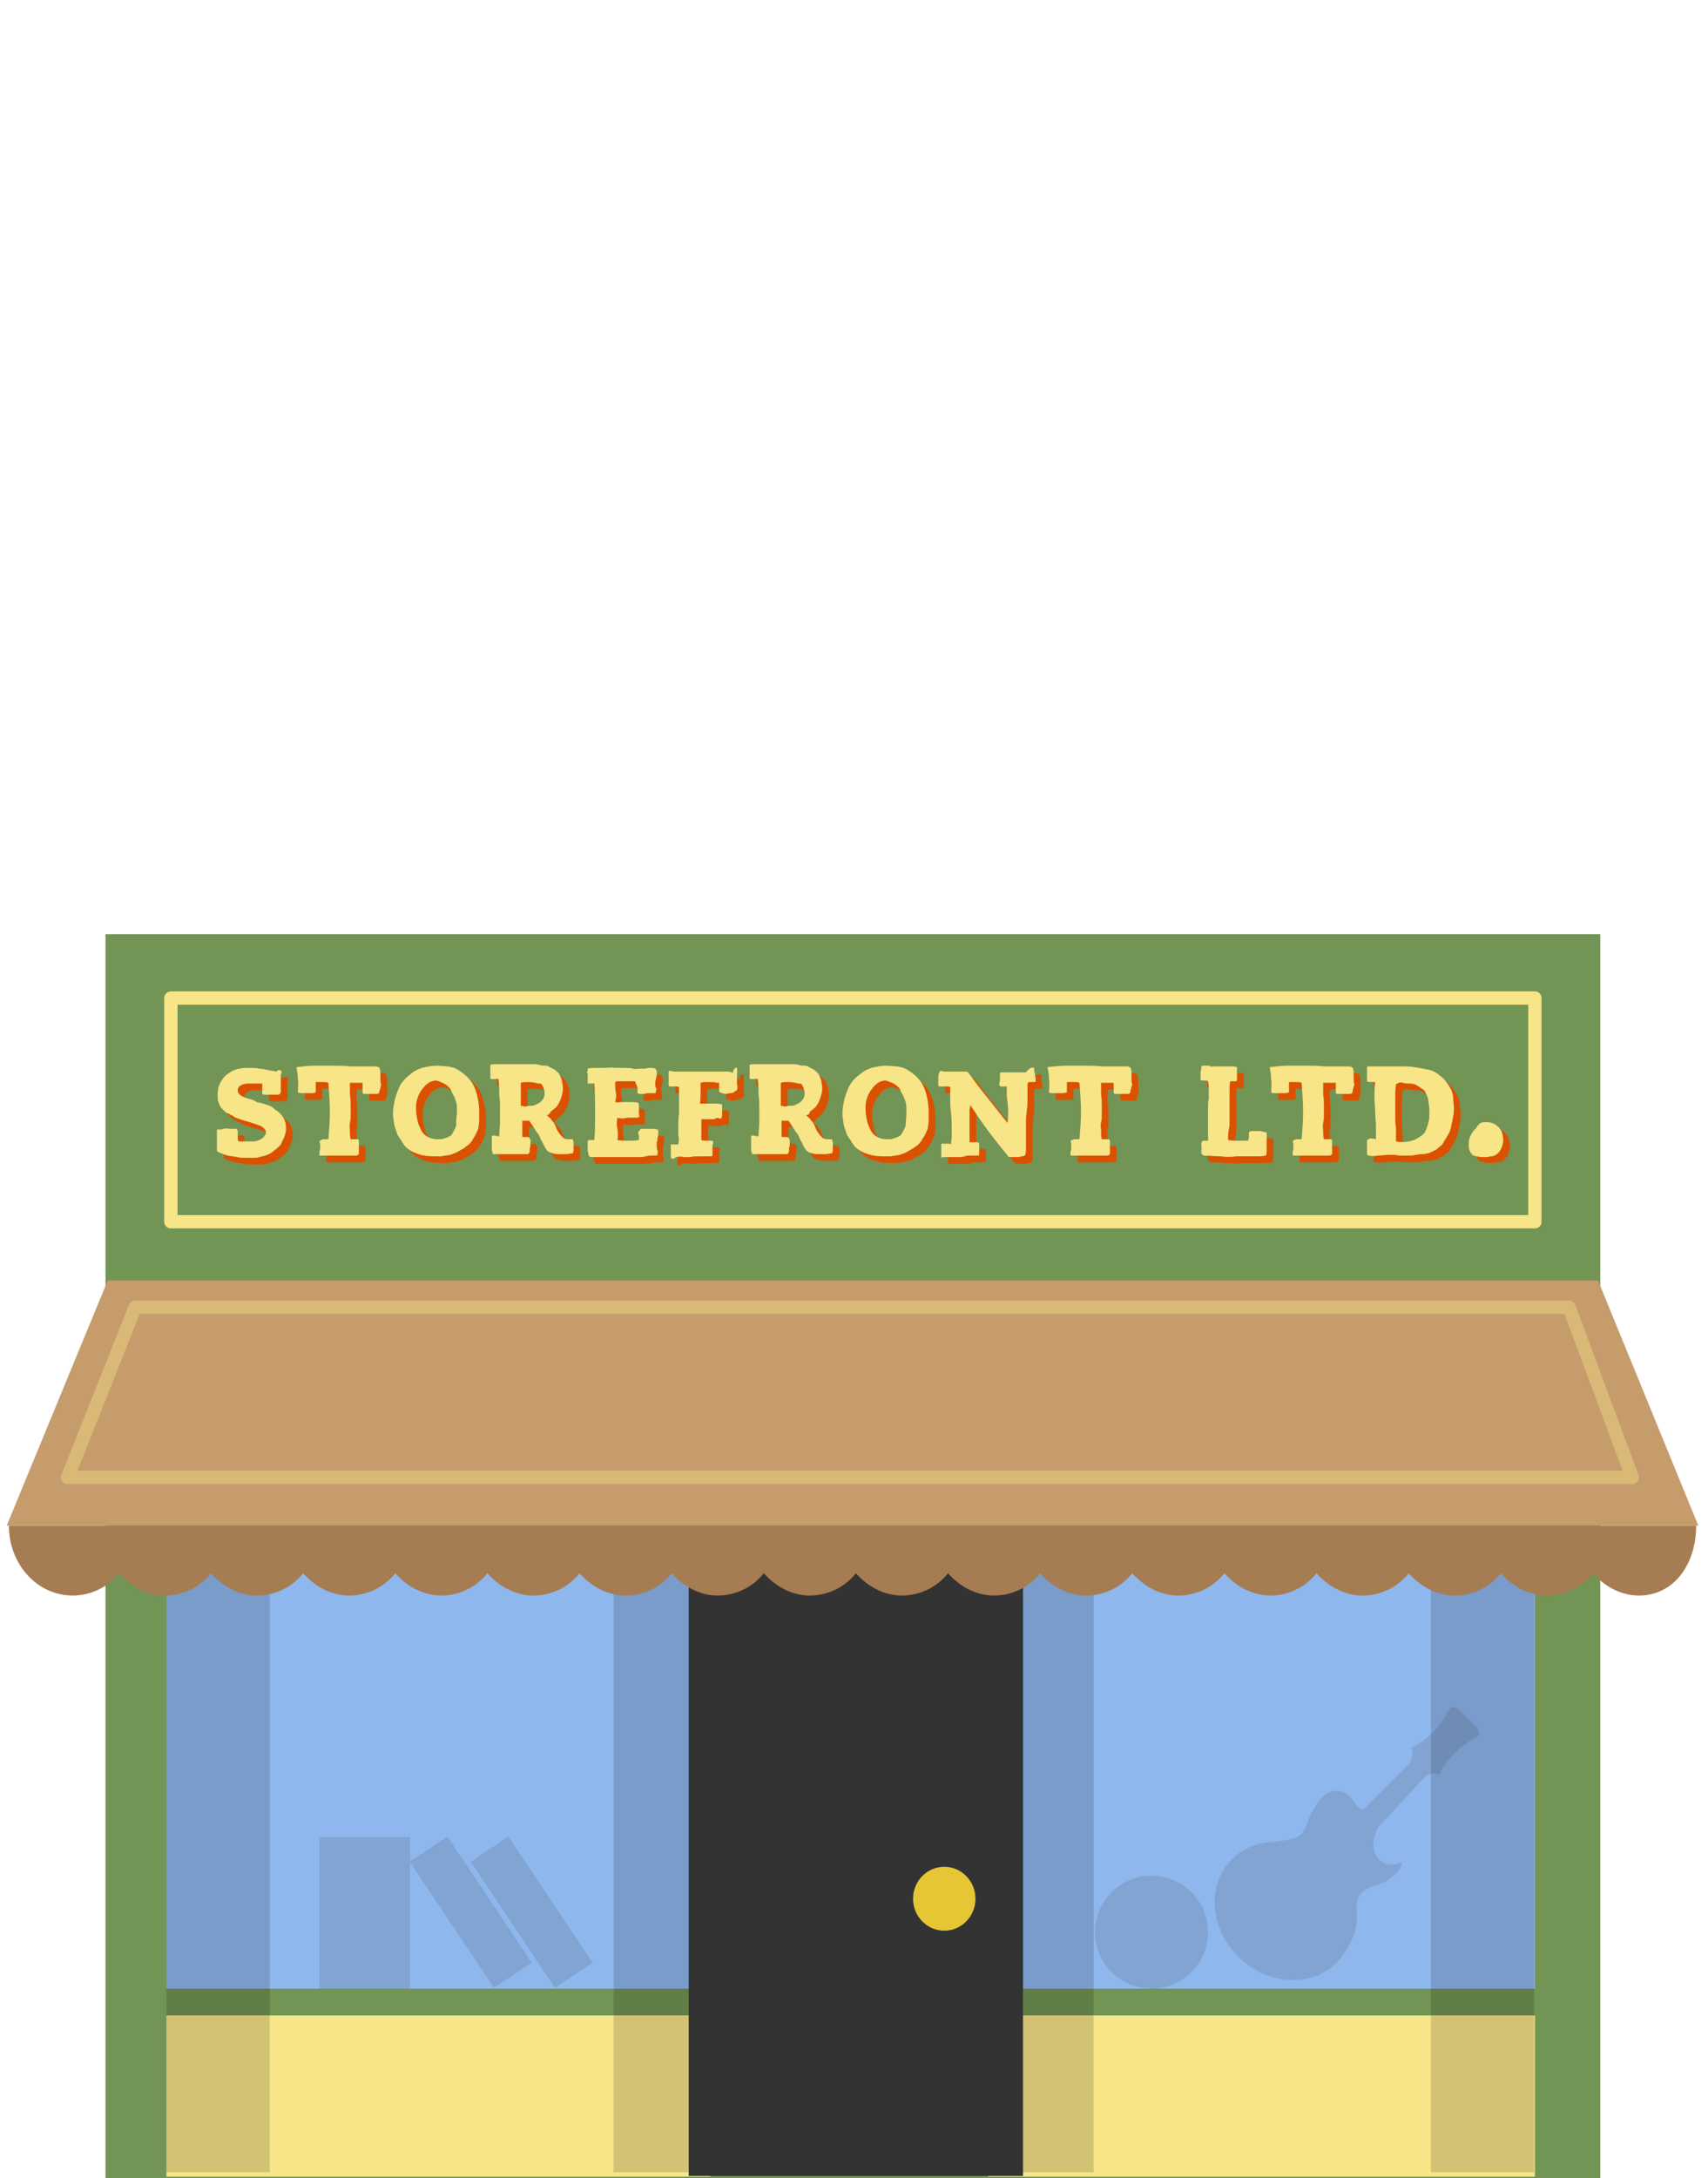 <?xml version="1.0" encoding="utf-8"?>
<!-- Generator: Adobe Illustrator 18.1.1, SVG Export Plug-In . SVG Version: 6.00 Build 0)  -->
<!DOCTYPE svg PUBLIC "-//W3C//DTD SVG 1.1//EN" "http://www.w3.org/Graphics/SVG/1.1/DTD/svg11.dtd">
<svg version="1.1" id="Layer_1" xmlns="http://www.w3.org/2000/svg" xmlns:xlink="http://www.w3.org/1999/xlink" x="0px" y="0px"
	 viewBox="0 0 229.9 293.1" enable-background="new 0 0 229.9 293.1" xml:space="preserve">
<g id="New_Symbol_1">
</g>
<g>
	<g>
		<rect x="14.2" y="125.7" fill="#729454" width="201.2" height="167.4"/>
	</g>
	<rect x="133" y="210.5" fill="#8EB7ED" width="73.6" height="57.1"/>
	<rect x="133" y="271.2" fill="#F7E588" width="73.6" height="21.7"/>
	<rect x="22.4" y="271.2" fill="#F7E588" width="73.2" height="21.7"/>
	<rect x="132.4" y="210.5" opacity="0.15" width="14.8" height="81.8"/>
	<rect x="22.4" y="210.5" fill="#8EB7ED" width="73.2" height="57.1"/>
	<rect x="82.6" y="210.5" opacity="0.15" width="13" height="81.8"/>
	<rect x="22.4" y="210.5" opacity="0.15" width="13.9" height="81.8"/>
	<rect x="192.6" y="210.5" opacity="0.15" width="13.9" height="81.8"/>
	<g>
		<g>
			<g>
				<path fill="#DB5102" d="M38.8,145c0,0.2,0,0.3-0.1,0.5c0,0.2,0,0.3,0,0.5c0,0.2,0,0.5,0,0.7c0,0.2,0,0.5,0,0.7
					c0,0.1,0,0.2,0,0.3s0,0.2,0,0.2s-0.1,0.1-0.1,0.2c-0.1,0-0.1,0.1-0.2,0.1c-0.2,0-0.4,0-0.7,0c-0.3,0-0.5,0-0.7,0
					c-0.1,0-0.2,0-0.3,0c-0.1,0-0.2,0-0.3,0c-0.1,0-0.2-0.1-0.2-0.2c0-0.1,0-0.2,0-0.4c0-0.1,0-0.2,0-0.3c0-0.1,0-0.2,0-0.4v-0.2
					c-0.2,0-0.3,0-0.5,0c-0.2,0-0.4,0-0.6,0c-0.3,0-0.5,0-0.8,0s-0.5,0.1-0.7,0.1c-0.2,0.1-0.4,0.2-0.5,0.3
					c-0.1,0.1-0.2,0.3-0.2,0.5c0,0.3,0.1,0.5,0.4,0.7s0.6,0.3,0.9,0.4c0.4,0.1,0.8,0.2,1.1,0.4s0.7,0.2,1,0.3
					c0.3,0.1,0.6,0.2,0.9,0.3c0.3,0.1,0.5,0.3,0.7,0.5c0.4,0.2,0.8,0.6,1.1,1c0.3,0.5,0.4,1,0.4,1.6c0,0.4-0.1,0.7-0.2,1
					c-0.1,0.3-0.3,0.6-0.4,0.9s-0.4,0.5-0.7,0.8c-0.3,0.2-0.5,0.4-0.8,0.6c-0.2,0.1-0.4,0.2-0.7,0.3s-0.5,0.1-0.8,0.2
					c-0.2,0.1-0.5,0.1-0.8,0.1s-0.6,0-0.9,0c-0.4,0-0.9,0-1.3-0.1s-0.8-0.1-1.2-0.2c-0.4-0.1-0.7-0.2-0.9-0.3
					c-0.3-0.1-0.5-0.2-0.6-0.3c0-0.4,0-0.7,0-1.1s0-0.7,0-1c0-0.2,0-0.3,0-0.4c0-0.1,0-0.3,0-0.4c0.2,0,0.6,0,0.9-0.1s0.7,0,1.1,0
					c0.2,0,0.4,0,0.5,0s0.2,0,0.2,0.1s0.1,0.1,0.1,0.1c0,0,0,0.1,0,0.2c0,0.1,0,0.2,0,0.4c0,0.1,0,0.3,0,0.4c0,0.2,0,0.3,0.1,0.5
					c0.4,0,0.8,0,1.1,0s0.6,0,0.9,0c0.3,0,0.5-0.1,0.8-0.2c0.2-0.1,0.4-0.2,0.6-0.4c0.1-0.1,0.1-0.2,0.2-0.3s0.1-0.2,0.1-0.3
					c0-0.2-0.1-0.4-0.3-0.6c-0.2-0.2-0.4-0.3-0.7-0.4c-0.3-0.1-0.6-0.2-0.9-0.3c-0.3-0.1-0.6-0.2-1-0.3c-0.3-0.1-0.6-0.2-0.9-0.3
					c-0.3-0.1-0.5-0.2-0.6-0.3c-0.1-0.1-0.2-0.1-0.4-0.2c-0.1-0.1-0.3-0.2-0.4-0.2s-0.3-0.2-0.4-0.3c-0.1-0.1-0.2-0.2-0.3-0.3
					c-0.1-0.1-0.2-0.2-0.3-0.4c-0.1-0.2-0.1-0.3-0.2-0.5c-0.1-0.2-0.1-0.4-0.1-0.6s0-0.4,0-0.5c0-0.4,0.1-0.7,0.1-0.9
					c0.1-0.3,0.2-0.5,0.3-0.7c0.1-0.2,0.3-0.4,0.4-0.6c0.2-0.2,0.4-0.4,0.7-0.6c0.2-0.1,0.4-0.3,0.7-0.4s0.5-0.2,0.8-0.2
					c0.3-0.1,0.6-0.1,0.8-0.1s0.5,0,0.8,0c0.3,0,0.6,0,1,0.1c0.4,0,0.8,0.1,1.2,0.2c0.4,0.1,0.8,0.1,1.1,0.2
					C38.3,144.8,38.6,144.9,38.8,145z"/>
				<path fill="#DB5102" d="M51.9,148c-0.1,0.1-0.3,0.1-0.5,0.1c-0.2,0-0.4,0-0.7,0s-0.4,0-0.6,0c-0.2,0-0.3,0-0.4-0.1
					c0,0,0-0.1,0-0.2s0-0.2,0-0.4s0-0.3,0-0.4c0-0.2,0-0.3,0-0.4c-0.2,0-0.3,0-0.4,0c-0.1,0-0.2,0-0.3,0c-0.1,0-0.2,0-0.4,0
					c-0.1,0-0.3,0-0.6,0c0,0.6,0,1.1,0,1.6c0.1,0.5,0.1,1,0.1,1.6c0,0.4,0,0.7,0,1.1c0,0.4,0,0.7-0.1,1.1s0,0.7,0,1.1
					c0,0.4,0,0.7,0.1,1.1c0.2,0,0.3,0,0.5,0s0.3,0,0.5,0c0.1,0.1,0.1,0.3,0.1,0.4c0,0.1,0,0.3,0,0.5c0,0.2,0,0.4,0,0.5
					c0,0.2,0,0.4,0,0.6c-0.1,0.1-0.2,0.2-0.4,0.2c-0.2,0-0.4,0-0.6,0c-0.2,0-0.4,0-0.7,0c-0.3,0-0.5,0-0.8,0s-0.6,0-0.8,0
					c-0.3,0-0.5,0-0.7,0c-0.1,0-0.2,0-0.3,0c-0.1,0-0.2,0-0.4,0s-0.2,0-0.3,0s-0.2,0-0.2,0c-0.1,0-0.1,0-0.1-0.1c0,0,0-0.1,0-0.1
					c0,0,0-0.1,0-0.1c0,0,0-0.1,0-0.2c0.1-0.3,0.1-0.5,0.1-0.7c0-0.2,0-0.5-0.1-0.7c0-0.1,0.1-0.1,0.2-0.2c0.1,0,0.2-0.1,0.3-0.1
					c0.1,0,0.2,0,0.4,0c0.1,0,0.2,0,0.3,0c0.1-1.2,0.2-2.4,0.2-3.7c0-1.3-0.1-2.5-0.2-3.9c-0.3-0.1-0.5-0.1-0.8-0.1
					c-0.3,0-0.5,0-0.9,0c0,0.2,0,0.3,0,0.4c0,0.1,0,0.2,0,0.3s0,0.2,0,0.3c0,0.1,0,0.2,0,0.4c-0.1,0-0.3,0.1-0.5,0.1
					c-0.2,0-0.4,0-0.6,0s-0.4,0-0.7,0s-0.4,0-0.6-0.1c0-0.5,0.1-1.1,0-1.7c0-0.6-0.1-1.2-0.2-1.7c0.8-0.1,1.7-0.2,2.5-0.2
					c0.8,0,1.6,0,2.4,0c0.8,0,1.6,0,2.4,0.1c0.8,0,1.6,0,2.5,0c0.1,0,0.2,0,0.4,0s0.3,0,0.4,0c0.1,0,0.3,0,0.4,0.1
					c0.1,0,0.2,0.1,0.2,0.1c0,0.1,0.1,0.3,0.1,0.6c0,0.2,0,0.4,0,0.6c0,0.4,0,0.7,0.1,1.1C52.1,147.3,52,147.7,51.9,148z"/>
				<path fill="#DB5102" d="M60.3,156.5c-0.1,0-0.3,0-0.5,0s-0.3,0-0.5,0c-0.8,0-1.5-0.1-2.1-0.3c-0.6-0.2-1.2-0.5-1.6-0.9
					c-0.1,0-0.1-0.1-0.2-0.2c-0.1-0.1-0.2-0.2-0.2-0.3c-0.1-0.1-0.2-0.2-0.2-0.3c-0.1-0.1-0.1-0.2-0.2-0.3c-0.1-0.1-0.2-0.3-0.4-0.6
					c-0.1-0.3-0.2-0.6-0.3-0.9c-0.1-0.3-0.2-0.7-0.2-1c-0.1-0.4-0.1-0.7-0.1-1.1c0-0.5,0.1-1,0.2-1.5c0.1-0.5,0.3-1.1,0.5-1.6
					c0.2-0.5,0.5-1,0.9-1.4c0.4-0.4,0.8-0.7,1.2-1c0.5-0.3,1-0.5,1.5-0.6c0.5-0.1,1-0.2,1.6-0.2c0.5,0,1,0.1,1.5,0.1
					c0.5,0.1,1,0.2,1.4,0.5c1,0.6,1.8,1.4,2.2,2.4c0.4,1,0.6,2.1,0.6,3.4c0,0.4,0,0.7,0,1c0,0.3-0.1,0.7-0.1,1
					c-0.2,0.5-0.4,1-0.7,1.4c-0.2,0.4-0.5,0.8-1,1.1c-0.2,0.2-0.4,0.3-0.6,0.4c-0.2,0.1-0.5,0.3-0.7,0.4c-0.3,0.1-0.5,0.2-0.8,0.3
					C61,156.4,60.6,156.4,60.3,156.5z M62.4,150.8c0-0.1,0-0.3,0-0.4c0-0.1,0-0.3,0-0.4c0-0.2,0-0.5-0.1-0.8
					c-0.1-0.3-0.2-0.6-0.3-0.8s-0.3-0.5-0.4-0.8s-0.3-0.4-0.5-0.6c-0.1-0.1-0.2-0.2-0.3-0.2c-0.1-0.1-0.3-0.2-0.4-0.2
					c-0.1-0.1-0.3-0.1-0.4-0.2c-0.1,0-0.3-0.1-0.4-0.1c-0.3,0-0.7,0.1-1,0.3s-0.6,0.5-0.9,0.9c-0.3,0.4-0.5,0.8-0.6,1.2
					c-0.2,0.5-0.2,0.9-0.2,1.4c0,0.6,0.1,1.1,0.2,1.6s0.3,0.9,0.5,1.3s0.5,0.7,0.9,0.9c0.4,0.2,0.8,0.3,1.3,0.3c0.3,0,0.6,0,0.9-0.1
					c0.3-0.1,0.6-0.2,0.9-0.4c0.3-0.4,0.5-0.8,0.7-1.3C62.3,152,62.3,151.4,62.4,150.8z"/>
				<path fill="#DB5102" d="M74.5,151c0.2,0.1,0.3,0.3,0.5,0.4c0.1,0.2,0.2,0.3,0.3,0.4c0.2,0.2,0.3,0.5,0.4,0.7
					c0.1,0.3,0.2,0.5,0.4,0.8s0.3,0.4,0.5,0.6c0.2,0.2,0.4,0.3,0.8,0.3c0.2,0,0.4,0,0.6,0c0,0.2,0.1,0.3,0.1,0.5s0,0.4,0,0.5
					c0,0.2,0,0.3,0,0.5c0,0.2-0.1,0.3-0.1,0.4c-0.3,0-0.6,0.1-0.9,0.1s-0.7,0-1.1,0c-0.4,0-0.7-0.1-1-0.2c-0.3-0.1-0.5-0.3-0.6-0.5
					c0,0,0-0.1-0.1-0.1c0-0.1-0.1-0.1-0.1-0.2s-0.1-0.2-0.1-0.2c0-0.1-0.1-0.1-0.1-0.2c-0.1-0.3-0.3-0.5-0.4-0.8
					c-0.1-0.3-0.3-0.6-0.5-0.8c-0.2-0.3-0.3-0.5-0.5-0.8s-0.3-0.5-0.5-0.7c-0.2,0-0.4,0-0.5,0c-0.2,0-0.3,0-0.4,0c0,0.2,0,0.4,0,0.6
					c0,0.2,0,0.3,0,0.5c0,0.2,0,0.3,0,0.5c0,0.2,0,0.4,0,0.6c0.1,0,0.2,0,0.3,0s0.2,0,0.2,0s0.2,0,0.2,0c0.1,0,0.2,0,0.2,0.1
					c0.1,0.1,0.2,0.2,0.2,0.3s0,0.3,0,0.5c0,0.2,0,0.4-0.1,0.6c0,0.2,0,0.4,0,0.5c-0.1,0.1-0.1,0.2-0.1,0.2c0,0-0.1,0.1-0.2,0.1
					c-0.1,0-0.1,0-0.2,0s-0.2,0-0.3,0c-0.2,0-0.3,0-0.6,0c-0.2,0-0.5,0-0.7,0c-0.3,0-0.5,0-0.8,0s-0.5,0-0.6,0c-0.1,0-0.2,0-0.4,0
					c-0.1,0-0.3,0-0.4,0c-0.1,0-0.3,0-0.4,0s-0.2,0-0.2,0c-0.1,0-0.1-0.1-0.1-0.2c0-0.1-0.1-0.2-0.1-0.3c0-0.1,0-0.2,0-0.4
					c0-0.1,0-0.3,0-0.5c0-0.2,0-0.3,0-0.5s0-0.3,0-0.5c0.1-0.1,0.1-0.1,0.2-0.1c0.1,0,0.2,0,0.2,0c0.1,0,0.2,0.1,0.3,0.1
					c0.1,0,0.2,0,0.3,0c0-0.7,0.1-1.3,0.1-1.9c0-0.6,0-1.2,0-1.8s0-1.2-0.1-1.9c0-0.6,0-1.3-0.1-2.1c-0.2,0-0.3-0.1-0.4,0
					c-0.1,0-0.2,0-0.4,0c-0.1,0-0.2,0-0.2,0c0,0-0.1,0-0.1-0.1c0-0.1,0-0.3,0-0.4c0-0.2,0-0.3,0-0.5s0-0.3,0-0.5c0-0.2,0-0.3,0-0.4
					c0.2-0.1,0.4-0.1,0.7-0.1s0.6,0,1,0c0.3,0,0.7,0,1,0c0.3,0,0.6,0,1,0c0.3,0,0.6,0,0.9,0c0.3,0,0.7,0,1,0s0.7,0,1,0.1
					s0.6,0.1,0.9,0.1c0.2,0,0.3,0.1,0.5,0.2c0.2,0.1,0.4,0.2,0.6,0.3c0.2,0.1,0.3,0.3,0.5,0.4c0.1,0.2,0.3,0.3,0.3,0.5
					c0.2,0.4,0.3,0.7,0.3,1.1c0.1,0.3,0.1,0.7,0,1.2c-0.1,0.4-0.2,0.8-0.4,1.2c-0.2,0.4-0.4,0.7-0.7,0.9c-0.2,0.2-0.4,0.3-0.5,0.4
					C74.9,150.8,74.7,150.9,74.5,151z M72.3,149.7c0.2,0,0.4,0,0.6-0.1c0.2-0.1,0.4-0.2,0.6-0.3s0.3-0.3,0.5-0.5
					c0.1-0.2,0.2-0.4,0.2-0.7c0-0.2,0-0.4-0.1-0.7c-0.1-0.3-0.2-0.4-0.3-0.6c-0.1-0.1-0.3-0.1-0.4-0.1c-0.2,0-0.3-0.1-0.5-0.1
					c-0.4-0.1-0.7-0.1-1-0.1c-0.3,0-0.6,0-0.9,0.1v3.1c0.2,0,0.5,0.1,0.7,0.1C71.8,149.7,72.1,149.7,72.3,149.7z"/>
				<path fill="#DB5102" d="M86.3,146.4c-0.2,0-0.4,0-0.7,0c-0.2,0-0.5,0-0.7,0c-0.2,0-0.5,0-0.7,0c-0.2,0-0.5,0-0.6,0.1
					c0,0.5,0,1,0.1,1.4c0.1,0.4,0,0.9-0.1,1.3c0.2,0,0.4,0.1,0.7,0c0.3,0,0.5,0,0.8,0c0.3,0,0.5,0,0.8,0c0.3,0,0.5,0,0.8,0.1
					c0.1,0.1,0.1,0.3,0.1,0.4c0,0.2,0,0.3,0,0.5s0,0.3,0,0.5s0,0.3,0.1,0.4c-0.1,0-0.1,0-0.1,0.1c-0.1,0.1-0.2,0.1-0.3,0.1
					s-0.2,0-0.3,0s-0.2,0-0.3,0s-0.2,0-0.3,0c-0.2,0-0.5,0-0.8,0.1c-0.3,0-0.6,0-0.9-0.1c-0.1,0.5-0.1,1,0,1.5c0.1,0.5,0.1,1,0,1.5
					c0.4,0.1,0.9,0.1,1.4,0.1c0.5,0,1,0,1.5-0.1c0-0.2,0-0.4,0-0.5c0-0.2-0.1-0.3-0.1-0.5c0-0.1,0.1-0.2,0.2-0.3
					c0.1-0.1,0.1-0.2,0.2-0.2c0.1,0,0.3,0,0.5,0c0.2,0,0.4,0,0.6,0c0.2,0,0.4,0,0.6,0s0.4,0.1,0.6,0.1c0,0.2,0,0.3,0,0.5
					c0,0.2,0,0.4-0.1,0.6c0,0.2,0,0.4-0.1,0.6c0,0.2,0,0.4,0,0.6c0,0.1,0,0.3,0.1,0.5s0,0.4,0,0.6c-0.1,0.1-0.2,0.1-0.4,0.1
					c-0.1,0-0.3,0-0.4,0c-0.2,0-0.5,0-0.7,0.1c-0.2,0-0.5,0.1-0.7,0.1c-0.1,0-0.3,0-0.5,0c-0.2,0-0.4,0-0.6,0s-0.4,0-0.6,0
					s-0.3,0-0.5,0c-0.8,0-1.5,0-2.3,0c-0.8,0-1.5,0-2.3,0c-0.2-0.1-0.3-0.2-0.3-0.4c0-0.2-0.1-0.3-0.1-0.5s0-0.4,0-0.6
					c0-0.2,0-0.4,0-0.7c0.1-0.1,0.3-0.1,0.4-0.1c0.2,0,0.3,0,0.5,0c0.1-1.2,0.1-2.5,0.1-3.7c0-1.2,0-2.5-0.1-3.9c-0.2,0-0.4,0-0.5,0
					c-0.2,0-0.3,0-0.4,0c0,0,0-0.1,0-0.2c0-0.1,0-0.3,0-0.5c0-0.2,0-0.3,0-0.5c0-0.2-0.1-0.3-0.1-0.4c0.1,0,0.1-0.1,0.1-0.2
					s0-0.1,0-0.2c0.3-0.1,0.7-0.1,1.1-0.1c0.4,0,0.8,0,1.1,0c0.5,0,1-0.1,1.5,0c0.5,0,1,0,1.5,0c0.3,0,0.6,0,0.9,0.1s0.7,0,0.9,0
					c0.1,0,0.3,0,0.5,0c0.2,0,0.4,0,0.6-0.1c0.2,0,0.4,0,0.6,0c0.2,0,0.3,0.1,0.4,0.1c0.1,0.1,0.1,0.2,0.2,0.3c0,0.1,0,0.3,0,0.5
					c0,0.2-0.1,0.3-0.1,0.5c0,0.2-0.1,0.3-0.1,0.5c0,0.1,0,0.3,0,0.4c0,0.1,0,0.3,0.1,0.4s0,0.3,0,0.4c0,0.1,0,0.2-0.1,0.3
					c-0.2,0-0.4,0-0.7,0c-0.3,0-0.5,0-0.8,0.1c-0.2,0-0.5,0-0.6,0c-0.2,0-0.3-0.1-0.3-0.2c0-0.2,0-0.3,0-0.6S86.4,146.7,86.3,146.4z
					"/>
				<path fill="#DB5102" d="M100.1,144.6c0,0.3,0.1,0.5,0,0.8c0,0.2,0,0.5,0,0.8c0,0.2,0,0.4,0,0.7c0.1,0.2,0.1,0.4,0,0.6
					c0,0.1-0.1,0.2-0.2,0.2c-0.1,0-0.2,0.1-0.2,0.2c-0.3,0.1-0.7,0.1-1,0.2c-0.4,0-0.7-0.1-1-0.3c0-0.2,0-0.4,0-0.6
					c0-0.2,0-0.3,0-0.6c-0.3,0-0.5,0-0.7-0.1c-0.2,0-0.4,0-0.6,0c-0.2,0-0.4,0-0.5,0c-0.2,0-0.4,0-0.7,0.1c0,0.4,0,0.9,0,1.4
					s0,1-0.1,1.4c0.2,0,0.4,0,0.7,0s0.5,0,0.8,0s0.5,0,0.8,0s0.5,0.1,0.7,0.1c0,0.1,0,0.3,0,0.5c0,0.2,0,0.3,0,0.5s0,0.3,0,0.5
					c0,0.2-0.1,0.3-0.1,0.4c-0.1,0-0.2,0-0.3,0s-0.1-0.1-0.2-0.1c-0.2,0.1-0.3,0.1-0.5,0.2c-0.2,0-0.4,0-0.6,0c-0.2,0-0.4,0-0.6,0
					c-0.2,0-0.4,0-0.5,0c0,0.3,0,0.5,0,0.8c0,0.2,0,0.5,0,0.7c0,0.2,0,0.4,0,0.6c0,0.2,0,0.5,0,0.7c0.2,0.1,0.5,0.1,0.7,0.1
					c0.3,0,0.5,0,0.8,0c0.1,0.1,0.1,0.2,0.1,0.3c0,0.1,0,0.1-0.1,0.2c0,0.2,0,0.4,0,0.7c0,0.3,0,0.5,0,0.8c-0.1,0.1-0.2,0.1-0.3,0.1
					c-0.1,0-0.2,0-0.4,0c-0.3,0-0.7,0-1.1,0c-0.4,0-0.8,0-1.2,0.1c-0.3,0-0.6,0-0.9,0c-0.3-0.1-0.6-0.1-0.9,0c-0.1,0-0.1,0-0.2,0.1
					c-0.1,0-0.1,0-0.2,0.1s-0.1,0-0.2,0c-0.1,0-0.1,0-0.2-0.1c0-0.1,0-0.3,0-0.4c0-0.2,0-0.3,0-0.5c0-0.2,0-0.3,0-0.5
					c0-0.2,0-0.3-0.1-0.4c0.2,0,0.4,0,0.6,0c0.2,0,0.4,0,0.5,0c0.1-0.4,0.1-0.8,0-1.2c0-0.4,0-0.8,0-1.3c0-0.5,0-1.1,0.1-1.7
					c0-0.6,0-1.2,0-1.7c0-0.3,0-0.6,0-0.9s0-0.6,0-0.9c-0.1-0.1-0.2-0.1-0.3-0.1c-0.1,0-0.2,0-0.4,0s-0.2,0-0.4,0
					c-0.1,0-0.2,0-0.3-0.1c0-0.1,0-0.3,0-0.5s0-0.3,0-0.5s0-0.3,0-0.5c0-0.2,0-0.3,0-0.4c0.1-0.1,0.2-0.2,0.3-0.1s0.2,0,0.3,0.1
					c0.4,0,0.8,0,1.2,0c0.4,0,0.8,0,1.3,0c0.4,0,0.8,0,1.3,0c0.4,0,0.8,0,1.2,0c0.3,0,0.6,0,0.9,0c0.3,0,0.6,0,0.9,0
					c0.2,0,0.5,0,0.7,0c0.2,0,0.4,0.1,0.5,0.2C99.7,144.5,99.9,144.5,100.1,144.6z"/>
				<path fill="#DB5102" d="M109.4,151c0.2,0.1,0.3,0.3,0.5,0.4c0.1,0.2,0.2,0.3,0.3,0.4c0.2,0.2,0.3,0.5,0.4,0.7
					c0.1,0.3,0.2,0.5,0.4,0.8s0.3,0.4,0.5,0.6c0.2,0.2,0.4,0.3,0.8,0.3c0.2,0,0.4,0,0.6,0c0,0.2,0.1,0.3,0.1,0.5s0,0.4,0,0.5
					c0,0.2,0,0.3,0,0.5c0,0.2-0.1,0.3-0.1,0.4c-0.3,0-0.6,0.1-0.9,0.1s-0.7,0-1.1,0c-0.4,0-0.7-0.1-1-0.2c-0.3-0.1-0.5-0.3-0.6-0.5
					c0,0,0-0.1-0.1-0.1c0-0.1-0.1-0.1-0.1-0.2s-0.1-0.2-0.1-0.2c0-0.1-0.1-0.1-0.1-0.2c-0.1-0.3-0.3-0.5-0.4-0.8
					c-0.1-0.3-0.3-0.6-0.5-0.8c-0.2-0.3-0.3-0.5-0.5-0.8s-0.3-0.5-0.5-0.7c-0.2,0-0.4,0-0.5,0c-0.2,0-0.3,0-0.4,0c0,0.2,0,0.4,0,0.6
					c0,0.2,0,0.3,0,0.5c0,0.2,0,0.3,0,0.5c0,0.2,0,0.4,0,0.6c0.1,0,0.2,0,0.3,0s0.2,0,0.2,0s0.2,0,0.2,0c0.1,0,0.2,0,0.2,0.1
					c0.1,0.1,0.2,0.2,0.2,0.3s0,0.3,0,0.5c0,0.2,0,0.4-0.1,0.6c0,0.2,0,0.4,0,0.5c-0.1,0.1-0.1,0.2-0.1,0.2c0,0-0.1,0.1-0.2,0.1
					c-0.1,0-0.1,0-0.2,0s-0.2,0-0.3,0c-0.2,0-0.3,0-0.6,0c-0.2,0-0.5,0-0.7,0c-0.3,0-0.5,0-0.8,0s-0.5,0-0.6,0c-0.1,0-0.2,0-0.4,0
					c-0.1,0-0.3,0-0.4,0c-0.1,0-0.3,0-0.4,0s-0.2,0-0.2,0c-0.1,0-0.1-0.1-0.1-0.2c0-0.1-0.1-0.2-0.1-0.3c0-0.1,0-0.2,0-0.4
					c0-0.1,0-0.3,0-0.5c0-0.2,0-0.3,0-0.5s0-0.3,0-0.5c0.1-0.1,0.1-0.1,0.2-0.1c0.1,0,0.2,0,0.2,0c0.1,0,0.2,0.1,0.3,0.1
					c0.1,0,0.2,0,0.3,0c0-0.7,0.1-1.3,0.1-1.9c0-0.6,0-1.2,0-1.8s0-1.2-0.1-1.9c0-0.6,0-1.3-0.1-2.1c-0.2,0-0.3-0.1-0.4,0
					c-0.1,0-0.2,0-0.4,0c-0.1,0-0.2,0-0.2,0c0,0-0.1,0-0.1-0.1c0-0.1,0-0.3,0-0.4c0-0.2,0-0.3,0-0.5s0-0.3,0-0.5c0-0.2,0-0.3,0-0.4
					c0.2-0.1,0.4-0.1,0.7-0.1s0.6,0,1,0c0.3,0,0.7,0,1,0c0.3,0,0.6,0,1,0c0.3,0,0.6,0,0.9,0c0.3,0,0.7,0,1,0s0.7,0,1,0.1
					s0.6,0.1,0.9,0.1c0.2,0,0.3,0.1,0.5,0.2c0.2,0.1,0.4,0.2,0.6,0.3c0.2,0.1,0.3,0.3,0.5,0.4c0.1,0.2,0.3,0.3,0.3,0.5
					c0.2,0.4,0.3,0.7,0.3,1.1c0.1,0.3,0.1,0.7,0,1.2c-0.1,0.4-0.2,0.8-0.4,1.2c-0.2,0.4-0.4,0.7-0.7,0.9c-0.2,0.2-0.4,0.3-0.5,0.4
					C109.9,150.8,109.7,150.9,109.4,151z M107.3,149.7c0.2,0,0.4,0,0.6-0.1c0.2-0.1,0.4-0.2,0.6-0.3s0.3-0.3,0.5-0.5
					c0.1-0.2,0.2-0.4,0.2-0.7c0-0.2,0-0.4-0.1-0.7c-0.1-0.3-0.2-0.4-0.3-0.6c-0.1-0.1-0.3-0.1-0.4-0.1c-0.2,0-0.3-0.1-0.5-0.1
					c-0.4-0.1-0.7-0.1-1-0.1c-0.3,0-0.6,0-0.9,0.1v3.1c0.2,0,0.5,0.1,0.7,0.1C106.8,149.7,107,149.7,107.3,149.7z"/>
				<path fill="#DB5102" d="M120.8,156.5c-0.1,0-0.3,0-0.5,0s-0.3,0-0.5,0c-0.8,0-1.5-0.1-2.1-0.3c-0.6-0.2-1.2-0.5-1.6-0.9
					c-0.1,0-0.1-0.1-0.2-0.2c-0.1-0.1-0.2-0.2-0.2-0.3c-0.1-0.1-0.2-0.2-0.2-0.3c-0.1-0.1-0.1-0.2-0.2-0.3c-0.1-0.1-0.2-0.3-0.4-0.6
					c-0.1-0.3-0.2-0.6-0.3-0.9c-0.1-0.3-0.2-0.7-0.2-1c-0.1-0.4-0.1-0.7-0.1-1.1c0-0.5,0.1-1,0.2-1.5c0.1-0.5,0.3-1.1,0.5-1.6
					c0.2-0.5,0.5-1,0.9-1.4c0.4-0.4,0.8-0.7,1.2-1c0.5-0.3,1-0.5,1.5-0.6c0.5-0.1,1-0.2,1.6-0.2c0.5,0,1,0.1,1.5,0.1
					c0.5,0.1,1,0.2,1.4,0.5c1,0.6,1.8,1.4,2.2,2.4c0.4,1,0.6,2.1,0.6,3.4c0,0.4,0,0.7,0,1c0,0.3-0.1,0.7-0.1,1
					c-0.2,0.5-0.4,1-0.7,1.4c-0.2,0.4-0.5,0.8-1,1.1c-0.2,0.2-0.4,0.3-0.6,0.4c-0.2,0.1-0.5,0.3-0.7,0.4c-0.3,0.1-0.5,0.2-0.8,0.3
					C121.5,156.4,121.2,156.4,120.8,156.5z M122.9,150.8c0-0.1,0-0.3,0-0.4c0-0.1,0-0.3,0-0.4c0-0.2,0-0.5-0.1-0.8
					c-0.1-0.3-0.2-0.6-0.3-0.8s-0.3-0.5-0.4-0.8s-0.3-0.4-0.5-0.6c-0.1-0.1-0.2-0.2-0.3-0.2c-0.1-0.1-0.3-0.2-0.4-0.2
					c-0.1-0.1-0.3-0.1-0.4-0.2c-0.1,0-0.3-0.1-0.4-0.1c-0.3,0-0.7,0.1-1,0.3s-0.6,0.5-0.9,0.9c-0.3,0.4-0.5,0.8-0.6,1.2
					c-0.2,0.5-0.2,0.9-0.2,1.4c0,0.6,0.1,1.1,0.2,1.6s0.3,0.9,0.5,1.3s0.5,0.7,0.9,0.9c0.4,0.2,0.8,0.3,1.3,0.3c0.3,0,0.6,0,0.9-0.1
					c0.3-0.1,0.6-0.2,0.9-0.4c0.3-0.4,0.5-0.8,0.7-1.3C122.8,152,122.9,151.4,122.9,150.8z"/>
				<path fill="#DB5102" d="M140.1,144.6c0,0.3,0,0.5,0.1,0.8c0,0.3,0.1,0.5,0.1,0.7c0,0.1,0,0.2,0,0.3s-0.1,0.1-0.2,0.1
					c-0.1,0-0.2,0-0.3,0c-0.1,0-0.2,0-0.3,0c-0.1,0-0.2,0-0.2,0.1c0,0-0.1,0.1-0.1,0.2s0,0.1,0,0.2c0,0.1,0,0.1,0,0.2
					c0,0.3,0,0.6,0,0.9c0,0.3,0,0.6,0,0.9c0,0.4,0,0.9-0.1,1.3c0,0.4-0.1,0.8-0.1,1.3c0,0.5,0,1,0,1.5c0,0.5,0,1,0,1.4
					c0,0.3,0,0.6,0,0.9c0,0.3,0,0.6-0.1,0.9c-0.1,0.1-0.2,0.2-0.4,0.2s-0.4,0.1-0.6,0.1c-0.2,0-0.4,0-0.7,0c-0.2,0-0.4,0-0.5,0
					c-0.9-1.1-1.8-2.2-2.7-3.4c-0.9-1.2-1.7-2.4-2.5-3.6c0,0.2-0.1,0.5-0.1,0.7c0,0.2,0,0.5,0,0.7c0,0.4,0,0.8,0,1.2s0,0.8,0,1.2
					c0,0.2,0,0.4,0,0.6s0,0.4,0,0.6c0.1,0,0.2,0,0.3,0c0.1,0,0.2,0,0.3,0c0.1,0,0.2,0,0.3,0s0.2,0,0.2,0c0.1,0,0.1,0.1,0.2,0.2
					c0,0.1,0,0.2,0,0.3c0,0.1,0,0.3,0,0.4c0,0.1,0,0.3,0,0.4c0,0.2,0,0.3,0,0.4s-0.2,0.1-0.4,0.1c-0.2,0-0.3,0-0.5,0s-0.3,0-0.5,0
					c-0.2,0-0.3,0-0.5,0.1c-0.2,0-0.4,0.1-0.6,0.1c-0.3,0-0.5,0-0.8,0s-0.5,0-0.8,0c-0.2,0-0.3,0-0.5,0c-0.2,0-0.3,0-0.5,0.1
					c0-0.1,0-0.1,0-0.2s0-0.1,0-0.2c0-0.2,0-0.4,0-0.6c0-0.2,0-0.4,0-0.6c0-0.2,0-0.3,0.1-0.3s0.3,0,0.6,0c0.1,0,0.2,0,0.3,0
					c0.1,0,0.2,0,0.3,0.1c0-0.3,0.1-0.7,0.1-1c0-0.3,0-0.7,0-1c0-0.8,0-1.6-0.1-2.3s-0.1-1.5-0.1-2.2c0-0.2,0-0.4,0-0.6s0-0.4,0-0.6
					c-0.1-0.1-0.1-0.1-0.2-0.1c-0.1,0-0.2,0-0.2,0c-0.1,0-0.2,0-0.4,0c-0.1,0-0.2,0-0.4,0c-0.2,0-0.3,0-0.4-0.1c0-0.2,0-0.4,0-0.6
					c0-0.2,0-0.4,0-0.6c0-0.2,0-0.3,0.1-0.5c0-0.1,0.1-0.3,0.3-0.3c0.2,0.1,0.3,0.1,0.5,0.1c0.2,0,0.4,0,0.6,0c0.3,0,0.5,0,0.8,0
					c0.3,0,0.5,0,0.8,0c0.2,0,0.3,0,0.5,0c0.2,0,0.3,0,0.4,0.1c0.9,1.2,1.7,2.3,2.6,3.4c0.9,1.1,1.8,2.3,2.7,3.4
					c0.1-0.4,0.1-0.8,0.1-1.2c0-0.5,0-1.1-0.1-1.7c-0.1-0.6-0.1-1.2-0.1-1.8v-0.2c-0.1,0-0.1,0-0.2,0c-0.1,0-0.2,0-0.2,0
					c-0.1,0-0.2,0-0.2,0c-0.1,0-0.1,0-0.2,0c-0.1,0-0.1-0.1-0.2-0.2c0-0.3,0.1-0.5,0.1-0.8c0-0.3,0-0.6,0-0.8c0-0.1,0.1-0.1,0.2-0.1
					c0.1,0,0.2,0,0.4,0h0.2c0.2,0,0.5,0,0.7,0c0.3,0,0.5,0,0.8,0c0.4,0,0.8,0,1.2,0C139.5,144.5,139.8,144.5,140.1,144.6z"/>
				<path fill="#DB5102" d="M153,148c-0.1,0.1-0.3,0.1-0.5,0.1c-0.2,0-0.4,0-0.7,0s-0.4,0-0.6,0c-0.2,0-0.3,0-0.4-0.1
					c0,0,0-0.1,0-0.2s0-0.2,0-0.4s0-0.3,0-0.4c0-0.2,0-0.3,0-0.4c-0.2,0-0.3,0-0.4,0c-0.1,0-0.2,0-0.3,0c-0.1,0-0.2,0-0.4,0
					c-0.1,0-0.3,0-0.6,0c0,0.6,0,1.1,0,1.6c0.1,0.5,0.1,1,0.1,1.6c0,0.4,0,0.7,0,1.1c0,0.4,0,0.7-0.1,1.1s0,0.7,0,1.1
					c0,0.4,0,0.7,0.1,1.1c0.2,0,0.3,0,0.5,0s0.3,0,0.5,0c0.1,0.1,0.1,0.3,0.1,0.4c0,0.1,0,0.3,0,0.5c0,0.2,0,0.4,0,0.5
					c0,0.2,0,0.4,0,0.6c-0.1,0.1-0.2,0.2-0.4,0.2c-0.2,0-0.4,0-0.6,0c-0.2,0-0.4,0-0.7,0c-0.3,0-0.5,0-0.8,0s-0.6,0-0.8,0
					c-0.3,0-0.5,0-0.7,0c-0.1,0-0.2,0-0.3,0c-0.1,0-0.2,0-0.4,0s-0.2,0-0.3,0s-0.2,0-0.2,0c-0.1,0-0.1,0-0.1-0.1c0,0,0-0.1,0-0.1
					c0,0,0-0.1,0-0.1c0,0,0-0.1,0-0.2c0.1-0.3,0.1-0.5,0.1-0.7c0-0.2,0-0.5-0.1-0.7c0-0.1,0.1-0.1,0.2-0.2c0.1,0,0.2-0.1,0.3-0.1
					c0.1,0,0.2,0,0.4,0c0.1,0,0.2,0,0.3,0c0.1-1.2,0.2-2.4,0.2-3.7c0-1.3-0.1-2.5-0.2-3.9c-0.3-0.1-0.5-0.1-0.8-0.1
					c-0.3,0-0.5,0-0.9,0c0,0.2,0,0.3,0,0.4c0,0.1,0,0.2,0,0.3s0,0.2,0,0.3c0,0.1,0,0.2,0,0.4c-0.1,0-0.3,0.1-0.5,0.1
					c-0.2,0-0.4,0-0.6,0s-0.4,0-0.7,0s-0.4,0-0.6-0.1c0-0.5,0.1-1.1,0-1.7c0-0.6-0.1-1.2-0.2-1.7c0.8-0.1,1.7-0.2,2.5-0.2
					c0.8,0,1.6,0,2.4,0c0.8,0,1.6,0,2.4,0.1c0.8,0,1.6,0,2.5,0c0.1,0,0.2,0,0.4,0s0.3,0,0.4,0c0.1,0,0.3,0,0.4,0.1
					c0.1,0,0.2,0.1,0.2,0.1c0,0.1,0.1,0.3,0.1,0.6c0,0.2,0,0.4,0,0.6c0,0.4,0,0.7,0.1,1.1C153.1,147.3,153.1,147.7,153,148z"/>
				<path fill="#DB5102" d="M167.4,144.5c0,0.1,0,0.2,0,0.4c0,0.2,0,0.4,0,0.6c0,0.2,0,0.4,0,0.6c0,0.2-0.1,0.3-0.1,0.3
					c0,0-0.1,0-0.3,0c-0.2,0-0.3,0-0.5,0c-0.1,0.4-0.1,0.7-0.1,1.1c0,0.3,0,0.7,0,1c0,0.3,0,0.7,0,1c0,0.3,0,0.7,0,1.1
					c0,0.2,0,0.3,0,0.5c0,0.1,0,0.3,0,0.5c0,0.5,0,0.9-0.1,1.3c-0.1,0.4-0.1,0.9-0.1,1.4c0.5,0.1,1,0.1,1.4,0.1c0.5,0,0.9,0,1.3,0
					c0-0.1,0.1-0.3,0.1-0.4c0-0.1,0-0.2,0-0.3s0-0.2,0-0.3s0-0.2,0.1-0.2c0.1-0.1,0.3-0.1,0.5-0.1c0.2,0,0.4,0,0.7,0s0.4,0,0.6,0.1
					c0.2,0,0.4,0.1,0.5,0.1c0,0.3,0,0.6,0,0.8c0,0.3,0,0.5,0,0.8c0,0.3,0,0.5,0,0.8c0,0.2,0,0.5-0.1,0.7c-0.2,0-0.5,0.1-0.8,0.1
					c-0.3,0-0.7,0-1,0c-0.4,0-0.7,0-1.1,0s-0.8,0-1.1,0c-0.7,0.1-1.4,0.1-2.1,0c-0.8,0-1.5-0.1-2.3-0.1c-0.1-0.1-0.2-0.1-0.2-0.2
					c-0.1-0.1-0.1-0.1-0.1-0.2c0-0.1,0-0.2,0-0.3s0.1-0.3,0-0.4c0-0.1,0-0.2,0-0.3c0-0.1,0-0.2,0-0.2c0-0.2,0.1-0.4,0.3-0.4
					c0.2,0,0.4,0,0.6,0c0-0.4,0-0.9,0-1.4s0-1,0-1.6c0-0.5,0-1,0-1.5s0-0.8,0.1-1.1c0-0.4,0-0.8,0-1.2c0-0.4,0-0.8-0.1-1.2
					c-0.1,0-0.1-0.1-0.2-0.1s-0.2,0-0.3,0c-0.1,0-0.2,0-0.3,0c-0.1,0-0.2,0-0.2-0.1c0-0.1,0-0.2,0-0.4s0-0.3,0-0.5
					c0-0.2,0-0.3,0.1-0.5c0-0.2,0-0.3,0-0.4c0.1-0.1,0.2-0.1,0.4-0.1s0.3,0,0.4,0s0.3,0,0.5,0.1s0.3,0,0.5,0c0.2,0,0.4,0,0.6,0
					c0.2,0,0.4,0,0.5,0c0.1,0,0.3,0,0.4,0c0.2,0,0.3,0,0.5,0s0.3,0,0.5,0C167.1,144.4,167.3,144.5,167.4,144.5z"/>
				<path fill="#DB5102" d="M182.9,148c-0.1,0.1-0.3,0.1-0.5,0.1c-0.2,0-0.4,0-0.7,0c-0.2,0-0.4,0-0.6,0c-0.2,0-0.3,0-0.4-0.1
					c0,0,0-0.1,0-0.2s0-0.2,0-0.4s0-0.3,0-0.4c0-0.2,0-0.3,0-0.4c-0.2,0-0.3,0-0.4,0c-0.1,0-0.2,0-0.3,0c-0.1,0-0.2,0-0.4,0
					c-0.1,0-0.3,0-0.6,0c0,0.6,0,1.1,0,1.6c0.1,0.5,0.1,1,0.1,1.6c0,0.4,0,0.7,0,1.1c0,0.4,0,0.7-0.1,1.1s0,0.7,0,1.1
					c0,0.4,0,0.7,0.1,1.1c0.2,0,0.3,0,0.5,0s0.3,0,0.5,0c0.1,0.1,0.1,0.3,0.1,0.4c0,0.1,0,0.3,0,0.5c0,0.2,0,0.4,0,0.5
					c0,0.2,0,0.4,0,0.6c-0.1,0.1-0.2,0.2-0.4,0.2c-0.2,0-0.4,0-0.6,0c-0.2,0-0.4,0-0.7,0c-0.3,0-0.5,0-0.8,0s-0.6,0-0.8,0
					c-0.3,0-0.5,0-0.7,0c-0.1,0-0.2,0-0.3,0s-0.2,0-0.4,0s-0.2,0-0.3,0c-0.1,0-0.2,0-0.2,0c-0.1,0-0.1,0-0.1-0.1c0,0,0-0.1,0-0.1
					c0,0,0-0.1,0-0.1c0,0,0-0.1,0-0.2c0.1-0.3,0.1-0.5,0.1-0.7c0-0.2,0-0.5-0.1-0.7c0-0.1,0.1-0.1,0.2-0.2c0.1,0,0.2-0.1,0.3-0.1
					s0.2,0,0.4,0c0.1,0,0.2,0,0.3,0c0.1-1.2,0.2-2.4,0.2-3.7c0-1.3-0.1-2.5-0.2-3.9c-0.3-0.1-0.5-0.1-0.8-0.1s-0.5,0-0.9,0
					c0,0.2,0,0.3,0,0.4c0,0.1,0,0.2,0,0.3s0,0.2,0,0.3c0,0.1,0,0.2,0,0.4c-0.1,0-0.3,0.1-0.5,0.1s-0.4,0-0.6,0c-0.2,0-0.4,0-0.7,0
					s-0.4,0-0.6-0.1c0-0.5,0.1-1.1,0-1.7c0-0.6-0.1-1.2-0.2-1.7c0.8-0.1,1.7-0.2,2.5-0.2c0.8,0,1.6,0,2.4,0s1.6,0,2.4,0.1
					c0.8,0,1.6,0,2.5,0c0.1,0,0.2,0,0.4,0s0.3,0,0.4,0c0.1,0,0.3,0,0.4,0.1c0.1,0,0.2,0.1,0.2,0.1c0,0.1,0.1,0.3,0.1,0.6
					s0,0.4,0,0.6c0,0.4,0,0.7,0.1,1.1C183,147.3,183,147.7,182.9,148z"/>
				<path fill="#DB5102" d="M184.9,156.3c0-0.1,0-0.2,0-0.3s0-0.3,0-0.5c0-0.2,0-0.4,0-0.6s0-0.4,0-0.5c0.1-0.2,0.3-0.3,0.5-0.3
					c0.2,0,0.5,0,0.7,0.1c0-0.6,0-1.2,0-1.8c0-0.6-0.1-1.2-0.1-1.9c0-0.6-0.1-1.3-0.1-1.9c0-0.7,0-1.4,0.1-2.1c-0.2,0-0.4,0-0.6,0
					s-0.4,0-0.5-0.1c0-0.1,0-0.3,0-0.5c0-0.2,0-0.4,0-0.6c0-0.1,0-0.2,0-0.4s0-0.2,0-0.4c0-0.1,0.1-0.1,0.1-0.1c0,0,0,0,0.1,0
					c0.1,0,0.2,0,0.4,0s0.3,0,0.4,0c0.5,0,1,0,1.4,0c0.4,0,0.9,0,1.3,0s0.9,0,1.3,0s0.9,0,1.4,0.1c0.6,0.1,1.1,0.2,1.7,0.3
					c0.6,0.1,1,0.3,1.4,0.6c0.4,0.3,0.8,0.6,1.1,1c0.3,0.4,0.6,0.8,0.8,1.3c0.1,0.3,0.2,0.6,0.2,1c0,0.4,0.1,0.8,0.1,1.2
					s0,0.8-0.1,1.2c-0.1,0.4-0.1,0.7-0.2,1c-0.1,0.6-0.2,1.1-0.5,1.5c-0.2,0.4-0.5,0.8-0.7,1.2c-0.1,0.1-0.2,0.3-0.4,0.4
					s-0.3,0.3-0.5,0.4c-0.2,0.1-0.4,0.2-0.6,0.3s-0.4,0.2-0.6,0.2c-0.2,0.1-0.5,0.1-0.8,0.1c-0.3,0-0.6,0.1-0.8,0.1
					c-0.3,0.1-0.6,0.1-0.9,0.1c-0.3,0-0.6,0-0.9,0s-0.6,0-0.9-0.1c-0.3,0-0.6,0-0.9,0c-0.5,0-1,0.1-1.5,0.1
					C185.8,156.5,185.3,156.5,184.9,156.3z M192.1,153.8c0.3-0.2,0.6-0.4,0.7-0.8c0.2-0.4,0.3-0.8,0.4-1.2c0.1-0.4,0.1-0.8,0.1-1.2
					c0-0.4,0-0.8-0.1-1.2c0-0.4-0.1-0.7-0.2-1c-0.1-0.3-0.3-0.6-0.4-0.8c-0.3-0.2-0.6-0.4-0.9-0.6c-0.3-0.2-0.7-0.3-1-0.3
					c-0.4,0-0.7,0-1-0.1s-0.6,0-0.9,0.2c-0.1,0.7-0.1,1.3-0.1,2s0,1.3,0,2c0,0.7,0,1.3,0.1,1.9c0,0.6,0,1.2,0,1.8
					c0.6,0.1,1.2,0.1,1.7,0S191.6,154.2,192.1,153.8z"/>
				<path fill="#DB5102" d="M200.7,151.8c0.4,0,0.7,0,1,0.1s0.5,0.2,0.7,0.4c0.3,0.2,0.6,0.6,0.7,1c0.1,0.4,0.2,0.9,0.1,1.3
					c-0.1,0.4-0.2,0.8-0.5,1.2c-0.3,0.3-0.6,0.6-1.1,0.6c-0.2,0-0.4,0.1-0.6,0.1c-0.2,0-0.5,0-0.7,0c-0.2,0-0.5-0.1-0.7-0.1
					c-0.2-0.1-0.4-0.1-0.5-0.2c-0.3-0.3-0.5-0.7-0.5-1.2c0-0.5,0-0.9,0.2-1.3c0.2-0.4,0.4-0.8,0.8-1.1
					C199.9,152.1,200.3,151.9,200.7,151.8z"/>
			</g>
		</g>
		<g>
			<path fill="#F7E588" d="M37.9,144.1c0,0.2,0,0.3-0.1,0.5c0,0.2,0,0.3,0,0.5c0,0.2,0,0.5,0,0.7c0,0.2,0,0.5,0,0.7
				c0,0.1,0,0.2,0,0.3s0,0.2,0,0.2s-0.1,0.1-0.1,0.2c-0.1,0-0.1,0.1-0.2,0.1c-0.2,0-0.4,0-0.7,0c-0.3,0-0.5,0-0.7,0
				c-0.1,0-0.2,0-0.3,0c-0.1,0-0.2,0-0.3,0c-0.1,0-0.2-0.1-0.2-0.2c0-0.1,0-0.2,0-0.4c0-0.1,0-0.2,0-0.3c0-0.1,0-0.2,0-0.4v-0.2
				c-0.2,0-0.3,0-0.5,0c-0.2,0-0.4,0-0.6,0c-0.3,0-0.5,0-0.8,0s-0.5,0.1-0.7,0.1c-0.2,0.1-0.4,0.2-0.5,0.3c-0.1,0.1-0.2,0.3-0.2,0.5
				c0,0.3,0.1,0.5,0.4,0.7s0.6,0.3,0.9,0.4c0.4,0.1,0.8,0.2,1.1,0.4s0.7,0.2,1,0.3c0.3,0.1,0.6,0.2,0.9,0.3c0.3,0.1,0.5,0.3,0.7,0.5
				c0.4,0.2,0.8,0.6,1.1,1c0.3,0.5,0.4,1,0.4,1.6c0,0.4-0.1,0.7-0.2,1c-0.1,0.3-0.3,0.6-0.4,0.9s-0.4,0.5-0.7,0.8
				c-0.3,0.2-0.5,0.4-0.8,0.6c-0.2,0.1-0.4,0.2-0.7,0.3s-0.5,0.1-0.8,0.2c-0.2,0.1-0.5,0.1-0.8,0.1s-0.6,0-0.9,0
				c-0.4,0-0.9,0-1.3-0.1s-0.8-0.1-1.2-0.2c-0.4-0.1-0.7-0.2-0.9-0.3c-0.3-0.1-0.5-0.2-0.6-0.3c0-0.4,0-0.7,0-1.1s0-0.7,0-1
				c0-0.2,0-0.3,0-0.4c0-0.1,0-0.3,0-0.4c0.2,0,0.6,0,0.9-0.1s0.7,0,1.1,0c0.2,0,0.4,0,0.5,0s0.2,0,0.2,0.1s0.1,0.1,0.1,0.1
				c0,0,0,0.1,0,0.2c0,0.1,0,0.2,0,0.4c0,0.1,0,0.3,0,0.4c0,0.2,0,0.3,0.1,0.5c0.4,0,0.8,0,1.1,0s0.6,0,0.9,0c0.3,0,0.5-0.1,0.8-0.2
				c0.2-0.1,0.4-0.2,0.6-0.4c0.1-0.1,0.1-0.2,0.2-0.3s0.1-0.2,0.1-0.3c0-0.2-0.1-0.4-0.3-0.6c-0.2-0.2-0.4-0.3-0.7-0.4
				c-0.3-0.1-0.6-0.2-0.9-0.3c-0.3-0.1-0.6-0.2-1-0.3c-0.3-0.1-0.6-0.2-0.9-0.3c-0.3-0.1-0.5-0.2-0.6-0.3c-0.1-0.1-0.2-0.1-0.4-0.2
				c-0.1-0.1-0.3-0.2-0.4-0.2s-0.3-0.2-0.4-0.3c-0.1-0.1-0.2-0.2-0.3-0.3c-0.1-0.1-0.2-0.2-0.3-0.4c-0.1-0.2-0.1-0.3-0.2-0.5
				c-0.1-0.2-0.1-0.4-0.1-0.6s0-0.4,0-0.5c0-0.4,0.1-0.7,0.1-0.9c0.1-0.3,0.2-0.5,0.3-0.7c0.1-0.2,0.3-0.4,0.4-0.6
				c0.2-0.2,0.4-0.4,0.7-0.6c0.2-0.1,0.4-0.3,0.7-0.4s0.5-0.2,0.8-0.2c0.3-0.1,0.6-0.1,0.8-0.1s0.5,0,0.8,0c0.3,0,0.6,0,1,0.1
				c0.4,0,0.8,0.1,1.2,0.2c0.4,0.1,0.8,0.1,1.1,0.2C37.4,143.9,37.7,144,37.9,144.1z"/>
			<path fill="#F7E588" d="M51,147.1c-0.1,0.1-0.3,0.1-0.5,0.1c-0.2,0-0.4,0-0.7,0s-0.4,0-0.6,0c-0.2,0-0.3,0-0.4-0.1
				c0,0,0-0.1,0-0.2s0-0.2,0-0.4s0-0.3,0-0.4c0-0.2,0-0.3,0-0.4c-0.2,0-0.3,0-0.4,0c-0.1,0-0.2,0-0.3,0c-0.1,0-0.2,0-0.4,0
				c-0.1,0-0.3,0-0.6,0c0,0.6,0,1.1,0,1.6c0.1,0.5,0.1,1,0.1,1.6c0,0.4,0,0.7,0,1.1c0,0.4,0,0.7-0.1,1.1s0,0.7,0,1.1
				c0,0.4,0,0.7,0.1,1.1c0.2,0,0.3,0,0.5,0s0.3,0,0.5,0c0.1,0.1,0.1,0.3,0.1,0.4c0,0.1,0,0.3,0,0.5c0,0.2,0,0.4,0,0.5
				c0,0.2,0,0.4,0,0.6c-0.1,0.1-0.2,0.2-0.4,0.2c-0.2,0-0.4,0-0.6,0c-0.2,0-0.4,0-0.7,0c-0.3,0-0.5,0-0.8,0s-0.6,0-0.8,0
				c-0.3,0-0.5,0-0.7,0c-0.1,0-0.2,0-0.3,0c-0.1,0-0.2,0-0.4,0s-0.2,0-0.3,0s-0.2,0-0.2,0c-0.1,0-0.1,0-0.1-0.1c0,0,0-0.1,0-0.1
				c0,0,0-0.1,0-0.1c0,0,0-0.1,0-0.2c0.1-0.3,0.1-0.5,0.1-0.7c0-0.2,0-0.5-0.1-0.7c0-0.1,0.1-0.1,0.2-0.2c0.1,0,0.2-0.1,0.3-0.1
				c0.1,0,0.2,0,0.4,0c0.1,0,0.2,0,0.3,0c0.1-1.2,0.2-2.4,0.2-3.7c0-1.3-0.1-2.5-0.2-3.9c-0.3-0.1-0.5-0.1-0.8-0.1
				c-0.3,0-0.5,0-0.9,0c0,0.2,0,0.3,0,0.4c0,0.1,0,0.2,0,0.3s0,0.2,0,0.3c0,0.1,0,0.2,0,0.4c-0.1,0-0.3,0.1-0.5,0.1
				c-0.2,0-0.4,0-0.6,0s-0.4,0-0.7,0s-0.4,0-0.6-0.1c0-0.5,0.1-1.1,0-1.7c0-0.6-0.1-1.2-0.2-1.7c0.8-0.1,1.7-0.2,2.5-0.2
				c0.8,0,1.6,0,2.4,0c0.8,0,1.6,0,2.4,0.1c0.8,0,1.6,0,2.5,0c0.1,0,0.2,0,0.4,0s0.3,0,0.4,0c0.1,0,0.3,0,0.4,0.1
				c0.1,0,0.2,0.1,0.2,0.1c0,0.1,0.1,0.3,0.1,0.6c0,0.2,0,0.4,0,0.6c0,0.4,0,0.7,0.1,1.1C51.2,146.4,51.1,146.8,51,147.1z"/>
			<path fill="#F7E588" d="M59.4,155.6c-0.1,0-0.3,0-0.5,0s-0.3,0-0.5,0c-0.8,0-1.5-0.1-2.1-0.3c-0.6-0.2-1.2-0.5-1.6-0.9
				c-0.1,0-0.1-0.1-0.2-0.2c-0.1-0.1-0.2-0.2-0.2-0.3c-0.1-0.1-0.2-0.2-0.2-0.3c-0.1-0.1-0.1-0.2-0.2-0.3c-0.1-0.1-0.2-0.3-0.4-0.6
				c-0.1-0.3-0.2-0.6-0.3-0.9c-0.1-0.3-0.2-0.7-0.2-1c-0.1-0.4-0.1-0.7-0.1-1.1c0-0.5,0.1-1,0.2-1.5c0.1-0.5,0.3-1.1,0.5-1.6
				c0.2-0.5,0.5-1,0.9-1.4c0.4-0.4,0.8-0.7,1.2-1c0.5-0.3,1-0.5,1.5-0.6c0.5-0.1,1-0.2,1.6-0.2c0.5,0,1,0.1,1.5,0.1
				c0.5,0.1,1,0.2,1.4,0.5c1,0.6,1.8,1.4,2.2,2.4c0.4,1,0.6,2.1,0.6,3.4c0,0.4,0,0.7,0,1c0,0.3-0.1,0.7-0.1,1
				c-0.2,0.5-0.4,1-0.7,1.4c-0.2,0.4-0.5,0.8-1,1.1c-0.2,0.2-0.4,0.3-0.6,0.4c-0.2,0.1-0.5,0.3-0.7,0.4c-0.3,0.1-0.5,0.2-0.8,0.3
				C60.1,155.5,59.7,155.5,59.4,155.6z M61.5,149.9c0-0.1,0-0.3,0-0.4c0-0.1,0-0.3,0-0.4c0-0.2,0-0.5-0.1-0.8
				c-0.1-0.3-0.2-0.6-0.3-0.8s-0.3-0.5-0.4-0.8s-0.3-0.4-0.5-0.6c-0.1-0.1-0.2-0.2-0.3-0.2c-0.1-0.1-0.3-0.2-0.4-0.2
				c-0.1-0.1-0.3-0.1-0.4-0.2c-0.1,0-0.3-0.1-0.4-0.1c-0.3,0-0.7,0.1-1,0.3s-0.6,0.5-0.9,0.9c-0.3,0.4-0.5,0.8-0.6,1.2
				c-0.2,0.5-0.2,0.9-0.2,1.4c0,0.6,0.1,1.1,0.2,1.6s0.3,0.9,0.5,1.3s0.5,0.7,0.9,0.9c0.4,0.2,0.8,0.3,1.3,0.3c0.3,0,0.6,0,0.9-0.1
				c0.3-0.1,0.6-0.2,0.9-0.4c0.3-0.4,0.5-0.8,0.7-1.3C61.4,151.1,61.4,150.5,61.5,149.9z"/>
			<path fill="#F7E588" d="M73.6,150.1c0.2,0.1,0.3,0.3,0.5,0.4c0.1,0.2,0.2,0.3,0.3,0.4c0.2,0.2,0.3,0.5,0.4,0.7
				c0.1,0.3,0.2,0.5,0.4,0.8s0.3,0.4,0.5,0.6c0.2,0.2,0.4,0.3,0.8,0.3c0.2,0,0.4,0,0.6,0c0,0.2,0.1,0.3,0.1,0.5s0,0.4,0,0.5
				c0,0.2,0,0.3,0,0.5c0,0.2-0.1,0.3-0.1,0.4c-0.3,0-0.6,0.1-0.9,0.1s-0.7,0-1.1,0c-0.4,0-0.7-0.1-1-0.2c-0.3-0.1-0.5-0.3-0.6-0.5
				c0,0,0-0.1-0.1-0.1c0-0.1-0.1-0.1-0.1-0.2s-0.1-0.2-0.1-0.2c0-0.1-0.1-0.1-0.1-0.2c-0.1-0.3-0.3-0.5-0.4-0.8
				c-0.1-0.3-0.3-0.6-0.5-0.8c-0.2-0.3-0.3-0.5-0.5-0.8s-0.3-0.5-0.5-0.7c-0.2,0-0.4,0-0.5,0c-0.2,0-0.3,0-0.4,0c0,0.2,0,0.4,0,0.6
				c0,0.2,0,0.3,0,0.5c0,0.2,0,0.3,0,0.5c0,0.2,0,0.4,0,0.6c0.1,0,0.2,0,0.3,0s0.2,0,0.2,0s0.2,0,0.2,0c0.1,0,0.2,0,0.2,0.1
				c0.1,0.1,0.2,0.2,0.2,0.3s0,0.3,0,0.5c0,0.2,0,0.4-0.1,0.6c0,0.2,0,0.4,0,0.5c-0.1,0.1-0.1,0.2-0.1,0.2c0,0-0.1,0.1-0.2,0.1
				c-0.1,0-0.1,0-0.2,0s-0.2,0-0.3,0c-0.2,0-0.3,0-0.6,0c-0.2,0-0.5,0-0.7,0c-0.3,0-0.5,0-0.8,0s-0.5,0-0.6,0c-0.1,0-0.2,0-0.4,0
				c-0.1,0-0.3,0-0.4,0c-0.1,0-0.3,0-0.4,0s-0.2,0-0.2,0c-0.1,0-0.1-0.1-0.1-0.2c0-0.1-0.1-0.2-0.1-0.3c0-0.1,0-0.2,0-0.4
				c0-0.1,0-0.3,0-0.5c0-0.2,0-0.3,0-0.5s0-0.3,0-0.5c0.1-0.1,0.1-0.1,0.2-0.1c0.1,0,0.2,0,0.2,0c0.1,0,0.2,0.1,0.3,0.1
				c0.1,0,0.2,0,0.3,0c0-0.7,0.1-1.3,0.1-1.9c0-0.6,0-1.2,0-1.8s0-1.2-0.1-1.9c0-0.6,0-1.3-0.1-2.1c-0.2,0-0.3-0.1-0.4,0
				c-0.1,0-0.2,0-0.4,0c-0.1,0-0.2,0-0.2,0c0,0-0.1,0-0.1-0.1c0-0.1,0-0.3,0-0.4c0-0.2,0-0.3,0-0.5s0-0.3,0-0.5c0-0.2,0-0.3,0-0.4
				c0.2-0.1,0.4-0.1,0.7-0.1s0.6,0,1,0c0.3,0,0.7,0,1,0c0.3,0,0.6,0,1,0c0.3,0,0.6,0,0.9,0c0.3,0,0.7,0,1,0s0.7,0,1,0.1
				s0.6,0.1,0.9,0.1c0.2,0,0.3,0.1,0.5,0.2c0.2,0.1,0.4,0.2,0.6,0.3c0.2,0.1,0.3,0.3,0.5,0.4c0.1,0.2,0.3,0.3,0.3,0.5
				c0.2,0.4,0.3,0.7,0.3,1.1c0.1,0.3,0.1,0.7,0,1.2c-0.1,0.4-0.2,0.8-0.4,1.2c-0.2,0.4-0.4,0.7-0.7,0.9c-0.2,0.2-0.4,0.3-0.5,0.4
				C74,149.9,73.8,150,73.6,150.1z M71.4,148.8c0.2,0,0.4,0,0.6-0.1c0.2-0.1,0.4-0.2,0.6-0.3s0.3-0.3,0.5-0.5
				c0.1-0.2,0.2-0.4,0.2-0.7c0-0.2,0-0.4-0.1-0.7c-0.1-0.3-0.2-0.4-0.3-0.6c-0.1-0.1-0.3-0.1-0.4-0.1c-0.2,0-0.3-0.1-0.5-0.1
				c-0.4-0.1-0.7-0.1-1-0.1c-0.3,0-0.6,0-0.9,0.1v3.1c0.2,0,0.5,0.1,0.7,0.1C70.9,148.8,71.2,148.8,71.4,148.8z"/>
			<path fill="#F7E588" d="M85.5,145.5c-0.2,0-0.4,0-0.7,0c-0.2,0-0.5,0-0.7,0c-0.2,0-0.5,0-0.7,0c-0.2,0-0.5,0-0.6,0.1
				c0,0.5,0,1,0.1,1.4c0.1,0.4,0,0.9-0.1,1.3c0.2,0,0.4,0.1,0.7,0c0.3,0,0.5,0,0.8,0c0.3,0,0.5,0,0.8,0c0.3,0,0.5,0,0.8,0.1
				c0.1,0.1,0.1,0.3,0.1,0.4c0,0.2,0,0.3,0,0.5s0,0.3,0,0.5s0,0.3,0.1,0.4c-0.1,0-0.1,0-0.1,0.1c-0.1,0.1-0.2,0.1-0.3,0.1
				s-0.2,0-0.3,0s-0.2,0-0.3,0s-0.2,0-0.3,0c-0.2,0-0.5,0-0.8,0.1c-0.3,0-0.6,0-0.9-0.1c-0.1,0.5-0.1,1,0,1.5c0.1,0.5,0.1,1,0,1.5
				c0.4,0.1,0.9,0.1,1.4,0.1c0.5,0,1,0,1.5-0.1c0-0.2,0-0.4,0-0.5c0-0.2-0.1-0.3-0.1-0.5c0-0.1,0.1-0.2,0.2-0.3
				c0.1-0.1,0.1-0.2,0.2-0.2c0.1,0,0.3,0,0.5,0c0.2,0,0.4,0,0.6,0c0.2,0,0.4,0,0.6,0s0.4,0.1,0.6,0.1c0,0.2,0,0.3,0,0.5
				c0,0.2,0,0.4-0.1,0.6c0,0.2,0,0.4-0.1,0.6c0,0.2,0,0.4,0,0.6c0,0.1,0,0.3,0.1,0.5s0,0.4,0,0.6c-0.1,0.1-0.2,0.1-0.4,0.1
				c-0.1,0-0.3,0-0.4,0c-0.2,0-0.5,0-0.7,0.1c-0.2,0-0.5,0.1-0.7,0.1c-0.1,0-0.3,0-0.5,0c-0.2,0-0.4,0-0.6,0s-0.4,0-0.6,0
				s-0.3,0-0.5,0c-0.8,0-1.5,0-2.3,0c-0.8,0-1.5,0-2.3,0c-0.2-0.1-0.3-0.2-0.3-0.4c0-0.2-0.1-0.3-0.1-0.5s0-0.4,0-0.6
				c0-0.2,0-0.4,0-0.7c0.1-0.1,0.3-0.1,0.4-0.1c0.2,0,0.3,0,0.5,0c0.1-1.2,0.1-2.5,0.1-3.7c0-1.2,0-2.5-0.1-3.9c-0.2,0-0.4,0-0.5,0
				c-0.2,0-0.3,0-0.4,0c0,0,0-0.1,0-0.2c0-0.1,0-0.3,0-0.5c0-0.2,0-0.3,0-0.5c0-0.2-0.1-0.3-0.1-0.4c0.1,0,0.1-0.1,0.1-0.2
				s0-0.1,0-0.2c0.3-0.1,0.7-0.1,1.1-0.1c0.4,0,0.8,0,1.1,0c0.5,0,1-0.1,1.5,0c0.5,0,1,0,1.5,0c0.3,0,0.6,0,0.9,0.1s0.7,0,0.9,0
				c0.1,0,0.3,0,0.5,0c0.2,0,0.4,0,0.6-0.1c0.2,0,0.4,0,0.6,0c0.2,0,0.3,0.1,0.4,0.1c0.1,0.1,0.1,0.2,0.2,0.3c0,0.1,0,0.3,0,0.5
				c0,0.2-0.1,0.3-0.1,0.5c0,0.2-0.1,0.3-0.1,0.5c0,0.1,0,0.3,0,0.4c0,0.1,0,0.3,0.1,0.4s0,0.3,0,0.4c0,0.1,0,0.2-0.1,0.3
				c-0.2,0-0.4,0-0.7,0c-0.3,0-0.5,0-0.8,0.1c-0.2,0-0.5,0-0.6,0c-0.2,0-0.3-0.1-0.3-0.2c0-0.2,0-0.3,0-0.6S85.5,145.8,85.5,145.5z"
				/>
			<path fill="#F7E588" d="M99.2,143.7c0,0.3,0.1,0.5,0,0.8c0,0.2,0,0.5,0,0.8c0,0.2,0,0.4,0,0.7c0.1,0.2,0.1,0.4,0,0.6
				c0,0.1-0.1,0.2-0.2,0.2c-0.1,0-0.2,0.1-0.2,0.2c-0.3,0.1-0.7,0.1-1,0.2c-0.4,0-0.7-0.1-1-0.3c0-0.2,0-0.4,0-0.6
				c0-0.2,0-0.3,0-0.6c-0.3,0-0.5,0-0.7-0.1c-0.2,0-0.4,0-0.6,0c-0.2,0-0.4,0-0.5,0c-0.2,0-0.4,0-0.7,0.1c0,0.4,0,0.9,0,1.4
				s0,1-0.1,1.4c0.2,0,0.4,0,0.7,0s0.5,0,0.8,0s0.5,0,0.8,0s0.5,0.1,0.7,0.1c0,0.1,0,0.3,0,0.5c0,0.2,0,0.3,0,0.5s0,0.3,0,0.5
				c0,0.2-0.1,0.3-0.1,0.4c-0.1,0-0.2,0-0.3,0s-0.1-0.1-0.2-0.1c-0.2,0.1-0.3,0.1-0.5,0.2c-0.2,0-0.4,0-0.6,0c-0.2,0-0.4,0-0.6,0
				c-0.2,0-0.4,0-0.5,0c0,0.3,0,0.5,0,0.8c0,0.2,0,0.5,0,0.7c0,0.2,0,0.4,0,0.6c0,0.2,0,0.5,0,0.7c0.2,0.1,0.5,0.1,0.7,0.1
				c0.3,0,0.5,0,0.8,0c0.1,0.1,0.1,0.2,0.1,0.3c0,0.1,0,0.1-0.1,0.2c0,0.2,0,0.4,0,0.7c0,0.3,0,0.5,0,0.8c-0.1,0.1-0.2,0.1-0.3,0.1
				c-0.1,0-0.2,0-0.4,0c-0.3,0-0.7,0-1.1,0c-0.4,0-0.8,0-1.2,0.1c-0.3,0-0.6,0-0.9,0c-0.3-0.1-0.6-0.1-0.9,0c-0.1,0-0.1,0-0.2,0.1
				c-0.1,0-0.1,0-0.2,0.1s-0.1,0-0.2,0c-0.1,0-0.1,0-0.2-0.1c0-0.1,0-0.3,0-0.4c0-0.2,0-0.3,0-0.5c0-0.2,0-0.3,0-0.5
				c0-0.2,0-0.3-0.1-0.4c0.2,0,0.4,0,0.6,0c0.2,0,0.4,0,0.5,0c0.1-0.4,0.1-0.8,0-1.2c0-0.4,0-0.8,0-1.3c0-0.5,0-1.1,0.1-1.7
				c0-0.6,0-1.2,0-1.7c0-0.3,0-0.6,0-0.9s0-0.6,0-0.9c-0.1-0.1-0.2-0.1-0.3-0.1c-0.1,0-0.2,0-0.4,0s-0.2,0-0.4,0
				c-0.1,0-0.2,0-0.3-0.1c0-0.1,0-0.3,0-0.5s0-0.3,0-0.5s0-0.3,0-0.5c0-0.2,0-0.3,0-0.4c0.1-0.1,0.2-0.2,0.3-0.1s0.2,0,0.3,0.1
				c0.4,0,0.8,0,1.2,0c0.4,0,0.8,0,1.3,0c0.4,0,0.8,0,1.3,0c0.4,0,0.8,0,1.2,0c0.3,0,0.6,0,0.9,0c0.3,0,0.6,0,0.9,0
				c0.2,0,0.5,0,0.7,0c0.2,0,0.4,0.1,0.5,0.2C98.8,143.7,99,143.6,99.2,143.7z"/>
			<path fill="#F7E588" d="M108.5,150.1c0.2,0.1,0.3,0.3,0.5,0.4c0.1,0.2,0.2,0.3,0.3,0.4c0.2,0.2,0.3,0.5,0.4,0.7
				c0.1,0.3,0.2,0.5,0.4,0.8s0.3,0.4,0.5,0.6c0.2,0.2,0.4,0.3,0.8,0.3c0.2,0,0.4,0,0.6,0c0,0.2,0.1,0.3,0.1,0.5s0,0.4,0,0.5
				c0,0.2,0,0.3,0,0.5c0,0.2-0.1,0.3-0.1,0.4c-0.3,0-0.6,0.1-0.9,0.1s-0.7,0-1.1,0c-0.4,0-0.7-0.1-1-0.2c-0.3-0.1-0.5-0.3-0.6-0.5
				c0,0,0-0.1-0.1-0.1c0-0.1-0.1-0.1-0.1-0.2s-0.1-0.2-0.1-0.2c0-0.1-0.1-0.1-0.1-0.2c-0.1-0.3-0.3-0.5-0.4-0.8
				c-0.1-0.3-0.3-0.6-0.5-0.8c-0.2-0.3-0.3-0.5-0.5-0.8s-0.3-0.5-0.5-0.7c-0.2,0-0.4,0-0.5,0c-0.2,0-0.3,0-0.4,0c0,0.2,0,0.4,0,0.6
				c0,0.2,0,0.3,0,0.5c0,0.2,0,0.3,0,0.5c0,0.2,0,0.4,0,0.6c0.1,0,0.2,0,0.3,0s0.2,0,0.2,0s0.2,0,0.2,0c0.1,0,0.2,0,0.2,0.1
				c0.1,0.1,0.2,0.2,0.2,0.3s0,0.3,0,0.5c0,0.2,0,0.4-0.1,0.6c0,0.2,0,0.4,0,0.5c-0.1,0.1-0.1,0.2-0.1,0.2c0,0-0.1,0.1-0.2,0.1
				c-0.1,0-0.1,0-0.2,0s-0.2,0-0.3,0c-0.2,0-0.3,0-0.6,0c-0.2,0-0.5,0-0.7,0c-0.3,0-0.5,0-0.8,0s-0.5,0-0.6,0c-0.1,0-0.2,0-0.4,0
				c-0.1,0-0.3,0-0.4,0c-0.1,0-0.3,0-0.4,0s-0.2,0-0.2,0c-0.1,0-0.1-0.1-0.1-0.2c0-0.1-0.1-0.2-0.1-0.3c0-0.1,0-0.2,0-0.4
				c0-0.1,0-0.3,0-0.5c0-0.2,0-0.3,0-0.5s0-0.3,0-0.5c0.1-0.1,0.1-0.1,0.2-0.1c0.1,0,0.2,0,0.2,0c0.1,0,0.2,0.1,0.3,0.1
				c0.1,0,0.2,0,0.3,0c0-0.7,0.1-1.3,0.1-1.9c0-0.6,0-1.2,0-1.8s0-1.2-0.1-1.9c0-0.6,0-1.3-0.1-2.1c-0.2,0-0.3-0.1-0.4,0
				c-0.1,0-0.2,0-0.4,0c-0.1,0-0.2,0-0.2,0c0,0-0.1,0-0.1-0.1c0-0.1,0-0.3,0-0.4c0-0.2,0-0.3,0-0.5s0-0.3,0-0.5c0-0.2,0-0.3,0-0.4
				c0.2-0.1,0.4-0.1,0.7-0.1s0.6,0,1,0c0.3,0,0.7,0,1,0c0.3,0,0.6,0,1,0c0.3,0,0.6,0,0.9,0c0.3,0,0.7,0,1,0s0.7,0,1,0.1
				s0.6,0.1,0.9,0.1c0.2,0,0.3,0.1,0.5,0.2c0.2,0.1,0.4,0.2,0.6,0.3c0.2,0.1,0.3,0.3,0.5,0.4c0.1,0.2,0.3,0.3,0.3,0.5
				c0.2,0.4,0.3,0.7,0.3,1.1c0.1,0.3,0.1,0.7,0,1.2c-0.1,0.4-0.2,0.8-0.4,1.2c-0.2,0.4-0.4,0.7-0.7,0.9c-0.2,0.2-0.4,0.3-0.5,0.4
				C109,149.9,108.8,150,108.5,150.1z M106.4,148.8c0.2,0,0.4,0,0.6-0.1c0.2-0.1,0.4-0.2,0.6-0.3s0.3-0.3,0.5-0.5
				c0.1-0.2,0.2-0.4,0.2-0.7c0-0.2,0-0.4-0.1-0.7c-0.1-0.3-0.2-0.4-0.3-0.6c-0.1-0.1-0.3-0.1-0.4-0.1c-0.2,0-0.3-0.1-0.5-0.1
				c-0.4-0.1-0.7-0.1-1-0.1c-0.3,0-0.6,0-0.9,0.1v3.1c0.2,0,0.5,0.1,0.7,0.1C105.9,148.8,106.1,148.8,106.4,148.8z"/>
			<path fill="#F7E588" d="M119.9,155.6c-0.1,0-0.3,0-0.5,0s-0.3,0-0.5,0c-0.8,0-1.5-0.1-2.1-0.3c-0.6-0.2-1.2-0.5-1.6-0.9
				c-0.1,0-0.1-0.1-0.2-0.2c-0.1-0.1-0.2-0.2-0.2-0.3c-0.1-0.1-0.2-0.2-0.2-0.3c-0.1-0.1-0.1-0.2-0.2-0.3c-0.1-0.1-0.2-0.3-0.4-0.6
				c-0.1-0.3-0.2-0.6-0.3-0.9c-0.1-0.3-0.2-0.7-0.2-1c-0.1-0.4-0.1-0.7-0.1-1.1c0-0.5,0.1-1,0.2-1.5c0.1-0.5,0.3-1.1,0.5-1.6
				c0.2-0.5,0.5-1,0.9-1.4c0.4-0.4,0.8-0.7,1.2-1c0.5-0.3,1-0.5,1.5-0.6c0.5-0.1,1-0.2,1.6-0.2c0.5,0,1,0.1,1.5,0.1
				c0.5,0.1,1,0.2,1.4,0.5c1,0.6,1.8,1.4,2.2,2.4c0.4,1,0.6,2.1,0.6,3.4c0,0.4,0,0.7,0,1c0,0.3-0.1,0.7-0.1,1
				c-0.2,0.5-0.4,1-0.7,1.4c-0.2,0.4-0.5,0.8-1,1.1c-0.2,0.2-0.4,0.3-0.6,0.4c-0.2,0.1-0.5,0.3-0.7,0.4c-0.3,0.1-0.5,0.2-0.8,0.3
				C120.6,155.5,120.3,155.5,119.9,155.6z M122,149.9c0-0.1,0-0.3,0-0.4c0-0.1,0-0.3,0-0.4c0-0.2,0-0.5-0.1-0.8
				c-0.1-0.3-0.2-0.6-0.3-0.8s-0.3-0.5-0.4-0.8s-0.3-0.4-0.5-0.6c-0.1-0.1-0.2-0.2-0.3-0.2c-0.1-0.1-0.3-0.2-0.4-0.2
				c-0.1-0.1-0.3-0.1-0.4-0.2c-0.1,0-0.3-0.1-0.4-0.1c-0.3,0-0.7,0.1-1,0.3s-0.6,0.5-0.9,0.9c-0.3,0.4-0.5,0.8-0.6,1.2
				c-0.2,0.5-0.2,0.9-0.2,1.4c0,0.6,0.1,1.1,0.2,1.6s0.3,0.9,0.5,1.3s0.5,0.7,0.9,0.9c0.4,0.2,0.8,0.3,1.3,0.3c0.3,0,0.6,0,0.9-0.1
				c0.3-0.1,0.6-0.2,0.9-0.4c0.3-0.4,0.5-0.8,0.7-1.3C121.9,151.1,122,150.5,122,149.9z"/>
			<path fill="#F7E588" d="M139.2,143.7c0,0.3,0,0.5,0.1,0.8c0,0.3,0.1,0.5,0.1,0.7c0,0.1,0,0.2,0,0.3s-0.1,0.1-0.2,0.1
				c-0.1,0-0.2,0-0.3,0c-0.1,0-0.2,0-0.3,0c-0.1,0-0.2,0-0.2,0.1c0,0-0.1,0.1-0.1,0.2s0,0.1,0,0.2c0,0.1,0,0.1,0,0.2
				c0,0.3,0,0.6,0,0.9c0,0.3,0,0.6,0,0.9c0,0.4,0,0.9-0.1,1.3c0,0.4-0.1,0.8-0.1,1.3c0,0.5,0,1,0,1.5c0,0.5,0,1,0,1.4
				c0,0.3,0,0.6,0,0.9c0,0.3,0,0.6-0.1,0.9c-0.1,0.1-0.2,0.2-0.4,0.2s-0.4,0.1-0.6,0.1c-0.2,0-0.4,0-0.7,0c-0.2,0-0.4,0-0.5,0
				c-0.9-1.1-1.8-2.2-2.7-3.4c-0.9-1.2-1.7-2.4-2.5-3.6c0,0.2-0.1,0.5-0.1,0.7c0,0.2,0,0.5,0,0.7c0,0.4,0,0.8,0,1.2s0,0.8,0,1.2
				c0,0.2,0,0.4,0,0.6s0,0.4,0,0.6c0.1,0,0.2,0,0.3,0c0.1,0,0.2,0,0.3,0c0.1,0,0.2,0,0.3,0s0.2,0,0.2,0c0.1,0,0.1,0.1,0.2,0.2
				c0,0.1,0,0.2,0,0.3c0,0.1,0,0.3,0,0.4c0,0.1,0,0.3,0,0.4c0,0.2,0,0.3,0,0.4s-0.2,0.1-0.4,0.1c-0.2,0-0.3,0-0.5,0s-0.3,0-0.5,0
				c-0.2,0-0.3,0-0.5,0.1c-0.2,0-0.4,0.1-0.6,0.1c-0.3,0-0.5,0-0.8,0s-0.5,0-0.8,0c-0.2,0-0.3,0-0.5,0c-0.2,0-0.3,0-0.5,0.1
				c0-0.1,0-0.1,0-0.2s0-0.1,0-0.2c0-0.2,0-0.4,0-0.6c0-0.2,0-0.4,0-0.6c0-0.2,0-0.3,0.1-0.3s0.3,0,0.6,0c0.1,0,0.2,0,0.3,0
				c0.1,0,0.2,0,0.3,0.1c0-0.3,0.1-0.7,0.1-1c0-0.3,0-0.7,0-1c0-0.8,0-1.6-0.1-2.3s-0.1-1.5-0.1-2.2c0-0.2,0-0.4,0-0.6s0-0.4,0-0.6
				c-0.1-0.1-0.1-0.1-0.2-0.1c-0.1,0-0.2,0-0.2,0c-0.1,0-0.2,0-0.4,0c-0.1,0-0.2,0-0.4,0c-0.2,0-0.3,0-0.4-0.1c0-0.2,0-0.4,0-0.6
				c0-0.2,0-0.4,0-0.6c0-0.2,0-0.3,0.1-0.5c0-0.1,0.1-0.3,0.3-0.3c0.2,0.1,0.3,0.1,0.5,0.1c0.2,0,0.4,0,0.6,0c0.3,0,0.5,0,0.8,0
				c0.3,0,0.5,0,0.8,0c0.2,0,0.3,0,0.5,0c0.2,0,0.3,0,0.4,0.1c0.9,1.2,1.7,2.3,2.6,3.4c0.9,1.1,1.8,2.3,2.7,3.4
				c0.1-0.4,0.1-0.8,0.1-1.2c0-0.5,0-1.1-0.1-1.7c-0.1-0.6-0.1-1.2-0.1-1.8v-0.2c-0.1,0-0.1,0-0.2,0c-0.1,0-0.2,0-0.2,0
				c-0.1,0-0.2,0-0.2,0c-0.1,0-0.1,0-0.2,0c-0.1,0-0.1-0.1-0.2-0.2c0-0.3,0.1-0.5,0.1-0.8c0-0.3,0-0.6,0-0.8c0-0.1,0.1-0.1,0.2-0.1
				c0.1,0,0.2,0,0.4,0h0.2c0.2,0,0.5,0,0.7,0c0.3,0,0.5,0,0.8,0c0.4,0,0.8,0,1.2,0C138.6,143.6,139,143.6,139.2,143.7z"/>
			<path fill="#F7E588" d="M152.1,147.1c-0.1,0.1-0.3,0.1-0.5,0.1c-0.2,0-0.4,0-0.7,0s-0.4,0-0.6,0c-0.2,0-0.3,0-0.4-0.1
				c0,0,0-0.1,0-0.2s0-0.2,0-0.4s0-0.3,0-0.4c0-0.2,0-0.3,0-0.4c-0.2,0-0.3,0-0.4,0c-0.1,0-0.2,0-0.3,0c-0.1,0-0.2,0-0.4,0
				c-0.1,0-0.3,0-0.6,0c0,0.6,0,1.1,0,1.6c0.1,0.5,0.1,1,0.1,1.6c0,0.4,0,0.7,0,1.1c0,0.4,0,0.7-0.1,1.1s0,0.7,0,1.1
				c0,0.4,0,0.7,0.1,1.1c0.2,0,0.3,0,0.5,0s0.3,0,0.5,0c0.1,0.1,0.1,0.3,0.1,0.4c0,0.1,0,0.3,0,0.5c0,0.2,0,0.4,0,0.5
				c0,0.2,0,0.4,0,0.6c-0.1,0.1-0.2,0.2-0.4,0.2c-0.2,0-0.4,0-0.6,0c-0.2,0-0.4,0-0.7,0c-0.3,0-0.5,0-0.8,0s-0.6,0-0.8,0
				c-0.3,0-0.5,0-0.7,0c-0.1,0-0.2,0-0.3,0c-0.1,0-0.2,0-0.4,0s-0.2,0-0.3,0s-0.2,0-0.2,0c-0.1,0-0.1,0-0.1-0.1c0,0,0-0.1,0-0.1
				c0,0,0-0.1,0-0.1c0,0,0-0.1,0-0.2c0.1-0.3,0.1-0.5,0.1-0.7c0-0.2,0-0.5-0.1-0.7c0-0.1,0.1-0.1,0.2-0.2c0.1,0,0.2-0.1,0.3-0.1
				c0.1,0,0.2,0,0.4,0c0.1,0,0.2,0,0.3,0c0.1-1.2,0.2-2.4,0.2-3.7c0-1.3-0.1-2.5-0.2-3.9c-0.3-0.1-0.5-0.1-0.8-0.1
				c-0.3,0-0.5,0-0.9,0c0,0.2,0,0.3,0,0.4c0,0.1,0,0.2,0,0.3s0,0.2,0,0.3c0,0.1,0,0.2,0,0.4c-0.1,0-0.3,0.1-0.5,0.1
				c-0.2,0-0.4,0-0.6,0s-0.4,0-0.7,0s-0.4,0-0.6-0.1c0-0.5,0.1-1.1,0-1.7c0-0.6-0.1-1.2-0.2-1.7c0.8-0.1,1.7-0.2,2.5-0.2
				c0.8,0,1.6,0,2.4,0c0.8,0,1.6,0,2.4,0.1c0.8,0,1.6,0,2.5,0c0.1,0,0.2,0,0.4,0s0.3,0,0.4,0c0.1,0,0.3,0,0.4,0.1
				c0.1,0,0.2,0.1,0.2,0.1c0,0.1,0.1,0.3,0.1,0.6c0,0.2,0,0.4,0,0.6c0,0.4,0,0.7,0.1,1.1C152.2,146.4,152.2,146.8,152.1,147.1z"/>
			<path fill="#F7E588" d="M166.5,143.6c0,0.1,0,0.2,0,0.4c0,0.2,0,0.4,0,0.6c0,0.2,0,0.4,0,0.6c0,0.2-0.1,0.3-0.1,0.3
				c0,0-0.1,0-0.3,0c-0.2,0-0.3,0-0.5,0c-0.1,0.4-0.1,0.7-0.1,1.1c0,0.3,0,0.7,0,1c0,0.3,0,0.7,0,1c0,0.3,0,0.7,0,1.1
				c0,0.2,0,0.3,0,0.5c0,0.1,0,0.3,0,0.5c0,0.5,0,0.9-0.1,1.3c-0.1,0.4-0.1,0.9-0.1,1.4c0.5,0.1,1,0.1,1.4,0.1c0.5,0,0.9,0,1.3,0
				c0-0.1,0.1-0.3,0.1-0.4c0-0.1,0-0.2,0-0.3s0-0.2,0-0.3s0-0.2,0.1-0.2c0.1-0.1,0.3-0.1,0.5-0.1c0.2,0,0.4,0,0.7,0s0.4,0,0.6,0.1
				c0.2,0,0.4,0.1,0.5,0.1c0,0.3,0,0.6,0,0.8c0,0.3,0,0.5,0,0.8c0,0.3,0,0.5,0,0.8c0,0.2,0,0.5-0.1,0.7c-0.2,0-0.5,0.1-0.8,0.1
				c-0.3,0-0.7,0-1,0c-0.4,0-0.7,0-1.1,0s-0.8,0-1.1,0c-0.7,0.1-1.4,0.1-2.1,0c-0.8,0-1.5-0.1-2.3-0.1c-0.1-0.1-0.2-0.1-0.2-0.2
				c-0.1-0.1-0.1-0.1-0.1-0.2c0-0.1,0-0.2,0-0.3s0.1-0.3,0-0.4c0-0.1,0-0.2,0-0.3c0-0.1,0-0.2,0-0.2c0-0.2,0.1-0.4,0.3-0.4
				c0.2,0,0.4,0,0.6,0c0-0.4,0-0.9,0-1.4s0-1,0-1.6c0-0.5,0-1,0-1.5s0-0.8,0.1-1.1c0-0.4,0-0.8,0-1.2c0-0.4,0-0.8-0.1-1.2
				c-0.1,0-0.1-0.1-0.2-0.1s-0.2,0-0.3,0c-0.1,0-0.2,0-0.3,0c-0.1,0-0.2,0-0.2-0.1c0-0.1,0-0.2,0-0.4s0-0.3,0-0.5
				c0-0.2,0-0.3,0.1-0.5c0-0.2,0-0.3,0-0.4c0.1-0.1,0.2-0.1,0.4-0.1s0.3,0,0.4,0s0.3,0,0.5,0.1s0.3,0,0.5,0c0.2,0,0.4,0,0.6,0
				c0.2,0,0.4,0,0.5,0c0.1,0,0.3,0,0.4,0c0.2,0,0.3,0,0.5,0s0.3,0,0.5,0C166.2,143.5,166.4,143.6,166.5,143.6z"/>
			<path fill="#F7E588" d="M182,147.1c-0.1,0.1-0.3,0.1-0.5,0.1c-0.2,0-0.4,0-0.7,0c-0.2,0-0.4,0-0.6,0c-0.2,0-0.3,0-0.4-0.1
				c0,0,0-0.1,0-0.2s0-0.2,0-0.4s0-0.3,0-0.4c0-0.2,0-0.3,0-0.4c-0.2,0-0.3,0-0.4,0c-0.1,0-0.2,0-0.3,0c-0.1,0-0.2,0-0.4,0
				c-0.1,0-0.3,0-0.6,0c0,0.6,0,1.1,0,1.6c0.1,0.5,0.1,1,0.1,1.6c0,0.4,0,0.7,0,1.1c0,0.4,0,0.7-0.1,1.1s0,0.7,0,1.1
				c0,0.4,0,0.7,0.1,1.1c0.2,0,0.3,0,0.5,0s0.3,0,0.5,0c0.1,0.1,0.1,0.3,0.1,0.4c0,0.1,0,0.3,0,0.5c0,0.2,0,0.4,0,0.5
				c0,0.2,0,0.4,0,0.6c-0.1,0.1-0.2,0.2-0.4,0.2c-0.2,0-0.4,0-0.6,0c-0.2,0-0.4,0-0.7,0c-0.3,0-0.5,0-0.8,0s-0.6,0-0.8,0
				c-0.3,0-0.5,0-0.7,0c-0.1,0-0.2,0-0.3,0s-0.2,0-0.4,0s-0.2,0-0.3,0c-0.1,0-0.2,0-0.2,0c-0.1,0-0.1,0-0.1-0.1c0,0,0-0.1,0-0.1
				c0,0,0-0.1,0-0.1c0,0,0-0.1,0-0.2c0.1-0.3,0.1-0.5,0.1-0.7c0-0.2,0-0.5-0.1-0.7c0-0.1,0.1-0.1,0.2-0.2c0.1,0,0.2-0.1,0.3-0.1
				s0.2,0,0.4,0c0.1,0,0.2,0,0.3,0c0.1-1.2,0.2-2.4,0.2-3.7c0-1.3-0.1-2.5-0.2-3.9c-0.3-0.1-0.5-0.1-0.8-0.1s-0.5,0-0.9,0
				c0,0.2,0,0.3,0,0.4c0,0.1,0,0.2,0,0.3s0,0.2,0,0.3c0,0.1,0,0.2,0,0.4c-0.1,0-0.3,0.1-0.5,0.1s-0.4,0-0.6,0c-0.2,0-0.4,0-0.7,0
				s-0.4,0-0.6-0.1c0-0.5,0.1-1.1,0-1.7c0-0.6-0.1-1.2-0.2-1.7c0.8-0.1,1.7-0.2,2.5-0.2c0.8,0,1.6,0,2.4,0s1.6,0,2.4,0.1
				c0.8,0,1.6,0,2.5,0c0.1,0,0.2,0,0.4,0s0.3,0,0.4,0c0.1,0,0.3,0,0.4,0.1c0.1,0,0.2,0.1,0.2,0.1c0,0.1,0.1,0.3,0.1,0.6s0,0.4,0,0.6
				c0,0.4,0,0.7,0.1,1.1C182.1,146.4,182.1,146.8,182,147.1z"/>
			<path fill="#F7E588" d="M184,155.4c0-0.1,0-0.2,0-0.3s0-0.3,0-0.5c0-0.2,0-0.4,0-0.6s0-0.4,0-0.5c0.1-0.2,0.3-0.3,0.5-0.3
				c0.2,0,0.5,0,0.7,0.1c0-0.6,0-1.2,0-1.8c0-0.6-0.1-1.2-0.1-1.9c0-0.6-0.1-1.3-0.1-1.9c0-0.7,0-1.4,0.1-2.1c-0.2,0-0.4,0-0.6,0
				s-0.4,0-0.5-0.1c0-0.1,0-0.3,0-0.5c0-0.2,0-0.4,0-0.6c0-0.1,0-0.2,0-0.4s0-0.2,0-0.4c0-0.1,0.1-0.1,0.1-0.1c0,0,0,0,0.1,0
				c0.1,0,0.2,0,0.4,0s0.3,0,0.4,0c0.5,0,1,0,1.4,0c0.4,0,0.9,0,1.3,0s0.9,0,1.3,0s0.9,0,1.4,0.1c0.6,0.1,1.1,0.2,1.7,0.3
				c0.6,0.1,1,0.3,1.4,0.6c0.4,0.3,0.8,0.6,1.1,1c0.3,0.4,0.6,0.8,0.8,1.3c0.1,0.3,0.2,0.6,0.2,1c0,0.4,0.1,0.8,0.1,1.2
				s0,0.8-0.1,1.2c-0.1,0.4-0.1,0.7-0.2,1c-0.1,0.6-0.2,1.1-0.5,1.5c-0.2,0.4-0.5,0.8-0.7,1.2c-0.1,0.1-0.2,0.3-0.4,0.4
				s-0.3,0.3-0.5,0.4c-0.2,0.1-0.4,0.2-0.6,0.3s-0.4,0.2-0.6,0.2c-0.2,0.1-0.5,0.1-0.8,0.1c-0.3,0-0.6,0.1-0.8,0.1
				c-0.3,0.1-0.6,0.1-0.9,0.1c-0.3,0-0.6,0-0.9,0s-0.6,0-0.9-0.1c-0.3,0-0.6,0-0.9,0c-0.5,0-1,0.1-1.5,0.1
				C184.9,155.6,184.4,155.6,184,155.4z M191.2,152.9c0.3-0.2,0.6-0.4,0.7-0.8c0.2-0.4,0.3-0.8,0.4-1.2c0.1-0.4,0.1-0.8,0.1-1.2
				c0-0.4,0-0.8-0.1-1.2c0-0.4-0.1-0.7-0.2-1c-0.1-0.3-0.3-0.6-0.4-0.8c-0.3-0.2-0.6-0.4-0.9-0.6c-0.3-0.2-0.7-0.3-1-0.3
				c-0.4,0-0.7,0-1-0.1s-0.6,0-0.9,0.2c-0.1,0.7-0.1,1.3-0.1,2s0,1.3,0,2c0,0.7,0,1.3,0.1,1.9c0,0.6,0,1.2,0,1.8
				c0.6,0.1,1.2,0.1,1.7,0S190.7,153.3,191.2,152.9z"/>
			<path fill="#F7E588" d="M199.8,151c0.4,0,0.7,0,1,0.1s0.5,0.2,0.7,0.4c0.3,0.2,0.6,0.6,0.7,1c0.1,0.4,0.2,0.9,0.1,1.3
				c-0.1,0.4-0.2,0.8-0.5,1.2c-0.3,0.3-0.6,0.6-1.1,0.6c-0.2,0-0.4,0.1-0.6,0.1c-0.2,0-0.5,0-0.7,0c-0.2,0-0.5-0.1-0.7-0.1
				c-0.2-0.1-0.4-0.1-0.5-0.2c-0.3-0.3-0.5-0.7-0.5-1.2c0-0.5,0-0.9,0.2-1.3c0.2-0.4,0.4-0.8,0.8-1.1C199,151.2,199.4,151,199.8,151
				z"/>
		</g>
		
			<rect x="23" y="134.3" fill="none" stroke="#F7E588" stroke-width="1.795" stroke-linecap="round" stroke-linejoin="round" stroke-miterlimit="10" width="183.6" height="30.1"/>
	</g>
	<g>
		<polyline fill="#333333" points="92.7,292.8 92.7,209.8 137.7,209.8 137.7,292.8 		"/>
		<ellipse fill="#E6C634" cx="127.1" cy="255.5" rx="4.2" ry="4.3"/>
	</g>
	<g>
		<g>
			<polygon fill="#C69C6D" points="0.9,205.3 14.5,172.3 215.1,172.3 228.6,205.3 			"/>
			<path fill="#A67C52" d="M217.1,205.3h-4.7h-7.7H200h-7.7h-4.7h-7.7h-4.7h-7.7h-4.7H155h-4.7h-7.7h-4.7h-7.7h-4.7h-7.7H113h-7.7
				h-4.7h-7.7h-4.7h-7.7h-4.7H68h-4.7h-7.7h-4.7h-7.7h-4.7h-7.7h-4.7h-7.7h-4.7H1.2c0,5.2,3.8,9.4,8.6,9.4c2.4,0,4.7-1.1,6.2-3
				c1.6,1.8,3.8,3,6.2,3s4.7-1.1,6.2-3c1.6,1.8,3.8,3,6.2,3c2.4,0,4.7-1.1,6.2-3c1.6,1.8,3.8,3,6.2,3s4.7-1.1,6.2-3
				c1.6,1.8,3.8,3,6.2,3c2.4,0,4.7-1.1,6.2-3c1.6,1.8,3.8,3,6.2,3s4.7-1.1,6.2-3c1.6,1.8,3.8,3,6.2,3c2.4,0,4.7-1.1,6.2-3
				c1.6,1.8,3.8,3,6.2,3s4.7-1.1,6.2-3c1.6,1.8,3.8,3,6.2,3c2.4,0,4.7-1.1,6.2-3c1.6,1.8,3.8,3,6.2,3s4.7-1.1,6.2-3
				c1.6,1.8,3.8,3,6.2,3c2.4,0,4.7-1.1,6.2-3c1.6,1.8,3.8,3,6.2,3s4.7-1.1,6.2-3c1.6,1.8,3.8,3,6.2,3s4.7-1.1,6.2-3
				c1.6,1.8,3.8,3,6.2,3c2.4,0,4.7-1.1,6.2-3c1.6,1.8,3.8,3,6.2,3c2.4,0,4.7-1.1,6.2-3c1.6,1.8,3.8,3,6.2,3c2.4,0,4.7-1.1,6.2-3
				c1.6,1.8,3.8,3,6.2,3s4.7-1.1,6.2-3c1.6,1.8,3.8,3,6.2,3c4.7,0,7.7-4.2,7.7-9.4H217.1z"/>
		</g>
		
			<polygon opacity="0.4" fill="none" stroke="#F7E588" stroke-width="1.795" stroke-linecap="round" stroke-linejoin="round" stroke-miterlimit="10" points="
			9.1,198.8 219.7,198.8 211.2,175.9 18.2,175.9 		"/>
	</g>
	<g opacity="0.15">
		<rect x="43" y="247.2" fill="#333333" width="12.2" height="20.4"/>
		
			<rect x="60.3" y="247.2" transform="matrix(0.831 -0.556 0.556 0.831 -132.395 78.63)" fill="#333333" width="6.1" height="20.4"/>
		
			<rect x="68.5" y="247.2" transform="matrix(0.831 -0.556 0.556 0.831 -131.011 83.192)" fill="#333333" width="6.1" height="20.4"/>
		<circle fill="#333333" cx="155" cy="260" r="7.6"/>
		<g>
			<path fill="#333333" d="M191.7,239.2c0.6-0.6,1.4-0.7,2-0.4l0.1-0.1c0.4-0.9,1-1.9,2-2.8c0.9-0.9,1.9-1.6,2.8-2
				c0,0,0.2-0.2,0.4-0.4c0.2-0.2,0.1-0.7-0.3-1.1l-2.3-2.3c-0.4-0.4-0.9-0.5-1.1-0.3l-0.4,0.4c-0.4,0.9-1,1.9-2,2.9
				c-0.9,0.9-1.9,1.6-2.9,2l-0.1,0.1c0.4,0.6,0.3,1.5-0.3,2.2l-6.1,6.1c-0.3,0-0.7-0.2-1.3-1.1c-1-1.6-3.4-2.5-5.3,0.9
				c-2,3.4-0.3,4-5.9,4.6l0,0c-2,0.1-3.8,0.9-5.2,2.3c-3.4,3.4-3,9.2,0.9,13.1c3.8,3.8,9.7,4.2,13.1,0.9c0.1-0.1,0.1-0.1,0.2-0.2
				l0,0c0,0,0,0,0.1-0.1c0.3-0.3,0.5-0.6,0.7-0.9c0.9-1.2,2.1-3.4,1.8-5.8c-0.4-3.5,2.9-3.3,4.2-4.2c1.4-0.9,1.8-1.6,1.9-2.5
				c0,0-1.6,1.1-3.1-0.3c-1.2-1.2-0.7-3.2-0.1-4.3L191.7,239.2z"/>
		</g>
	</g>
</g>
</svg>
